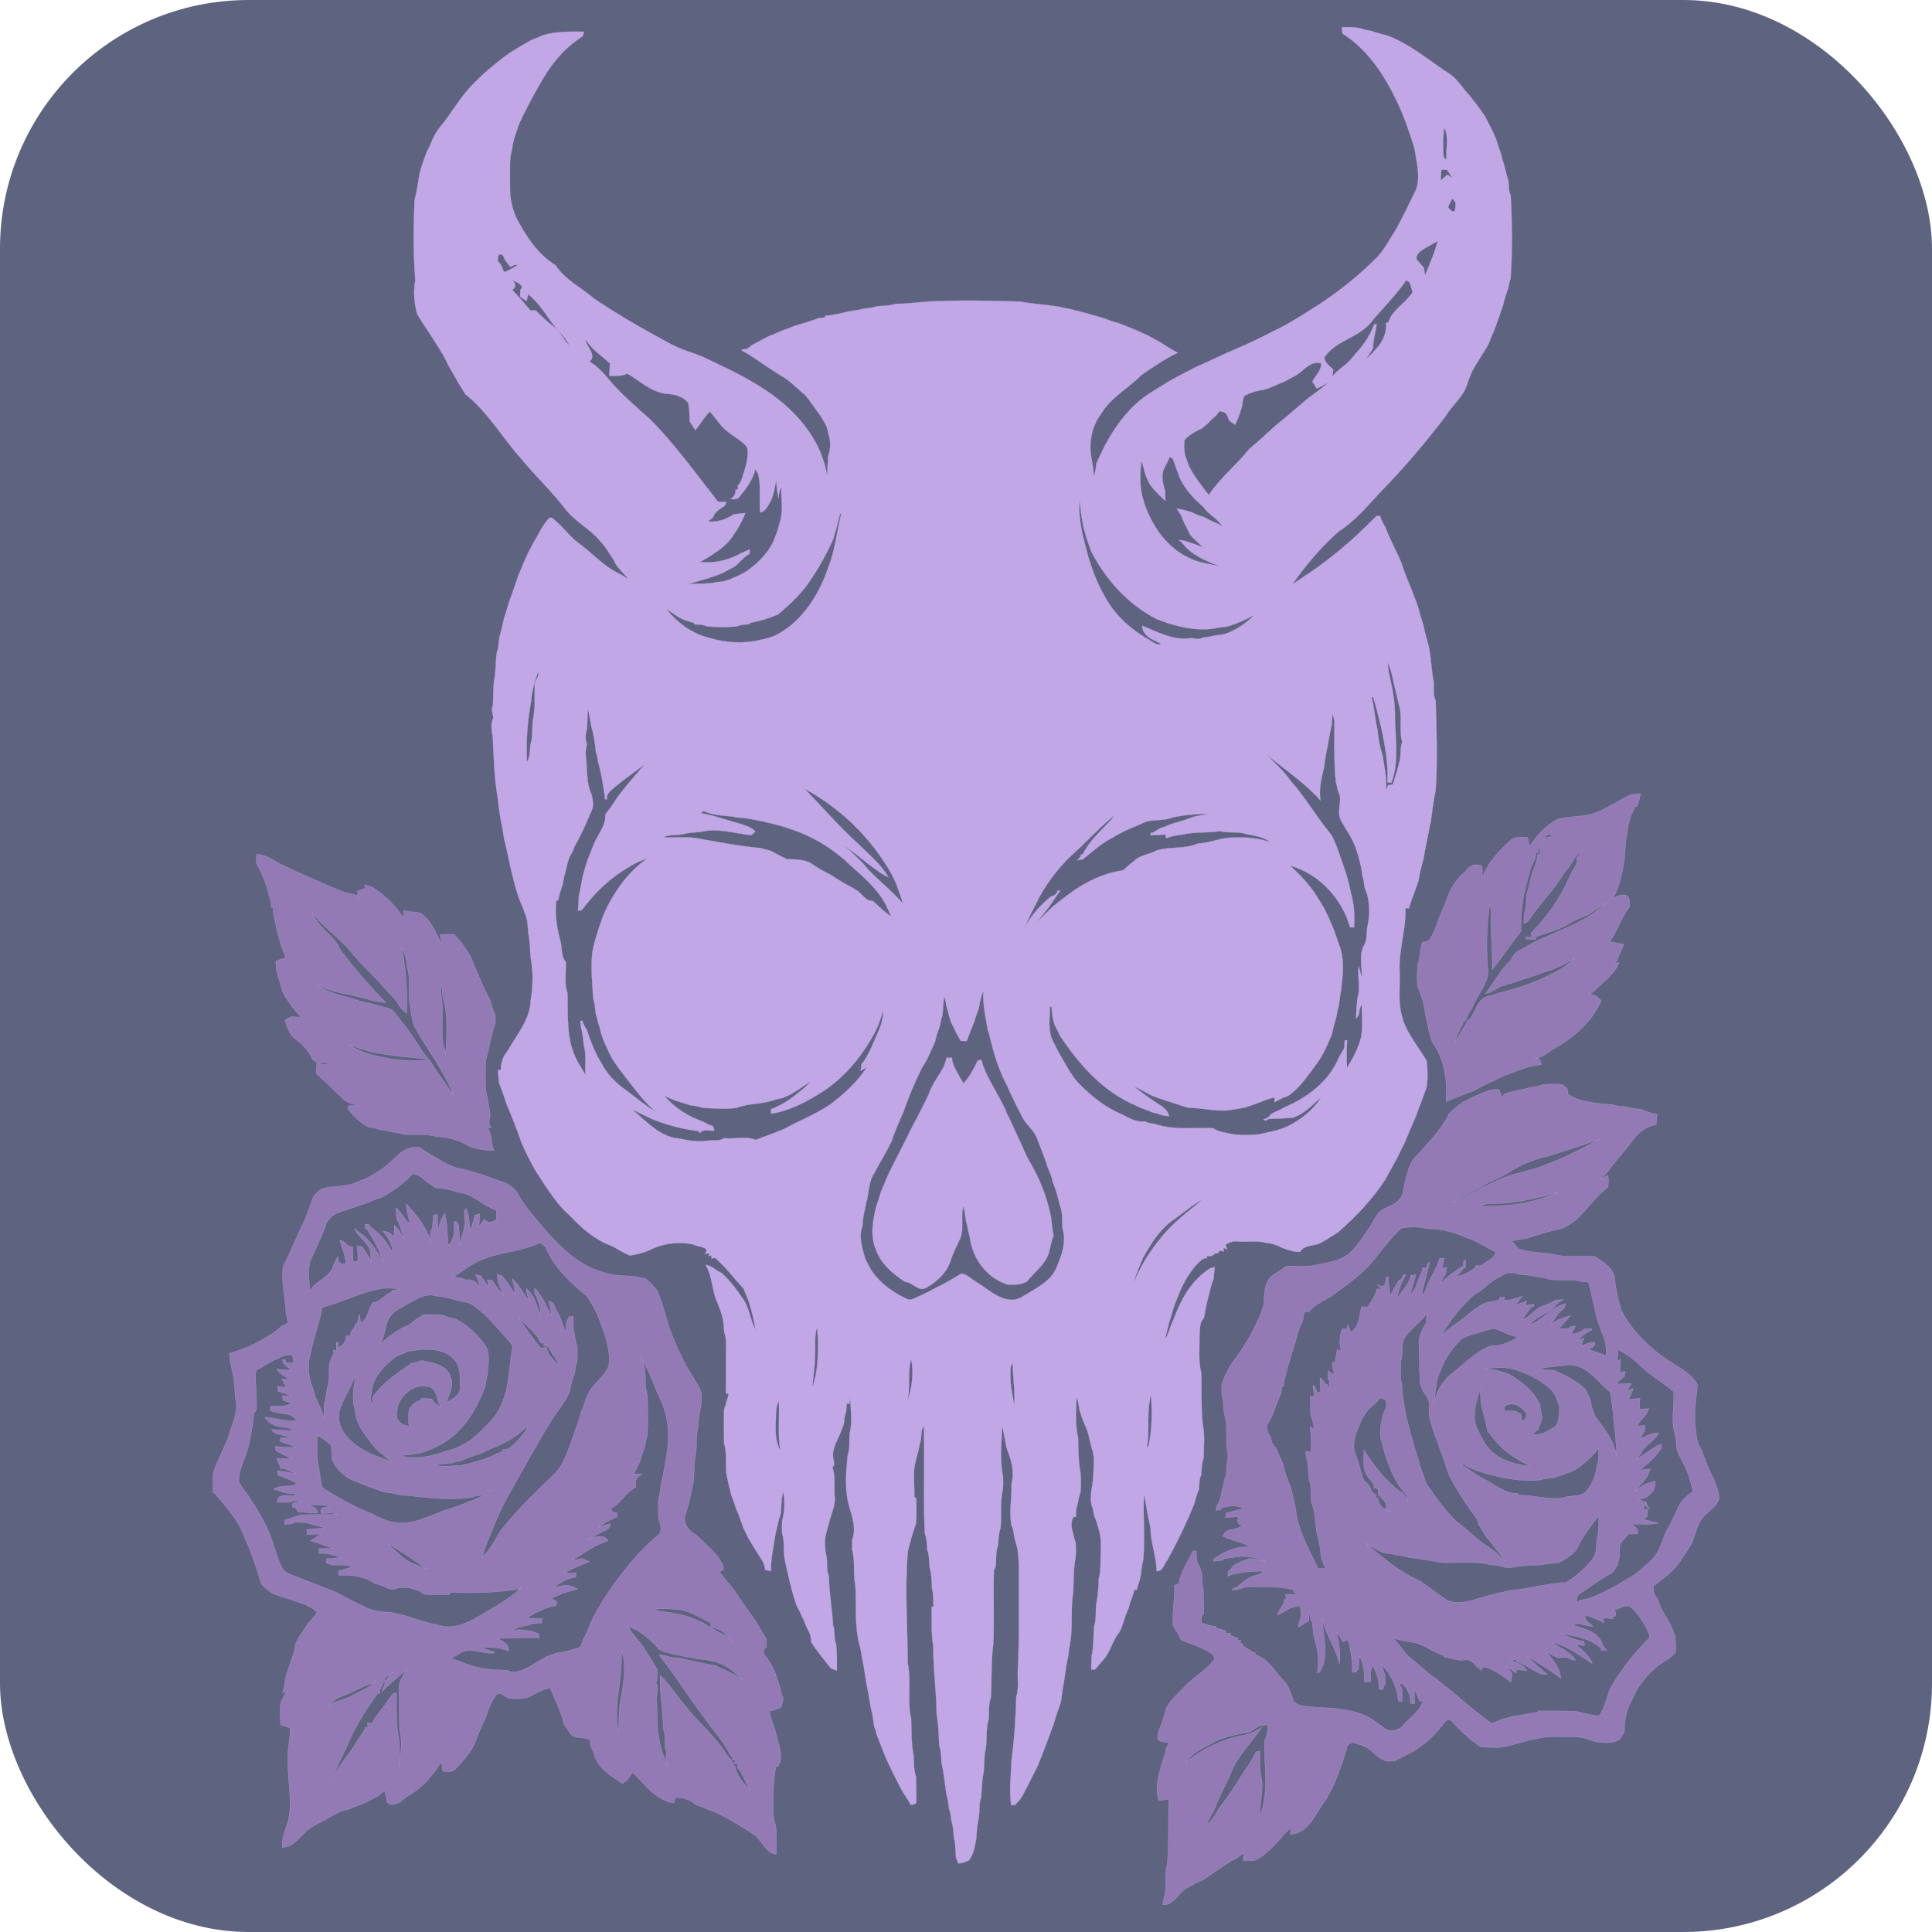 <?xml version="1.0" encoding="UTF-8"?>
<svg id="_Слой_1" data-name="Слой_1" xmlns="http://www.w3.org/2000/svg" version="1.1" xmlns:xlink="http://www.w3.org/1999/xlink" viewBox="0 0 777 777">
  <!-- Generator: Adobe Illustrator 29.4.0, SVG Export Plug-In . SVG Version: 2.1.0 Build 152)  -->
  <defs>
    <style>
      .st0 {
        fill: #5e6480;
      }

      .st1 {
        fill: #937ab4;
      }

      .st1, .st2 {
        stroke: #c1a7e5;
      }

      .st1, .st2, .st3 {
        stroke-miterlimit: 10.43;
        stroke-width: .09px;
      }

      .st4 {
        fill: none;
      }

      .st2, .st3 {
        fill: #c1a7e5;
      }

      .st5 {
        clip-path: url(#clippath);
      }

      .st3 {
        stroke: #937ab4;
      }
    </style>
    <clipPath id="clippath">
      <rect class="st4" x="85.57" y="10.86" width="605.87" height="755.27"/>
    </clipPath>
  </defs>
  <rect class="st0" width="777" height="777" rx="100" ry="100"/>
  <g class="st5">
    <g>
      <path class="st2" d="M539.61,10.98c2.53-.16,5.09-.09,7.58.42,1.24.47,2.54.78,3.88.93,2.27.7,4.52,1.47,6.86,1.95,9.37,3.53,16.93,10.2,25.23,15.56,3.26,2.28,5.2,5.86,7.95,8.66,1.95,2.6,4.05,5.11,5.83,7.83,1.76,3.16,3.4,6.39,4.79,9.73.56,1.98,1.23,3.94,1.98,5.86.13.56.39,1.69.52,2.26,1.06,2.77,1.41,5.75,2.43,8.53.13,1.96.06,3.99.89,5.83.63,11.1.72,22.24,0,33.33-.44,1.29-.73,2.63-.95,3.96-.78,2.2-1.54,4.42-2.02,6.7-1.2,3.6-2.45,7.18-3.8,10.72-.73,1.59-1.42,3.19-1.98,4.84-2.12,3.99-4.9,7.59-6.92,11.63-.67,1.61-1.33,3.25-1.84,4.92-1.6,5.1-6.07,8.28-8.67,12.79-8.24,10.76-16.99,21.14-26.51,30.8-5.11,5.55-10.06,11.41-16.48,15.52-5.67,5.03-10.77,10.71-15.35,16.76-1.08,1.56-2.27,3.03-3.37,4.58.95-.64,1.92-1.3,2.87-1.97,11.36-7.22,21.68-15.97,31.04-25.62l1.52-.04c.28,1.54,1.12,2.87,1.88,4.22.22.52.67,1.56.89,2.08,1.43,3.63,3.27,7.06,4.89,10.61.22.53.67,1.59.89,2.11.3.95.62,1.92.96,2.88.98,2.57,2,5.14,3.06,7.67.57,1.63,1.22,3.25,1.88,4.85.31.98.63,1.96.97,2.95.59,2.3,1.28,4.57,2.01,6.83.25,1.28.53,2.58.87,3.85.33,1.3.68,2.61,1.1,3.9,1.1,4.78,1.1,9.71,2.04,14.48.24,2.64-.36,5.48.87,7.94.36,12.05.79,24.12-.02,36.16-.96,4.15-1.34,8.45-1.98,12.68-.54,1.84-.69,3.78-1.19,5.64-.49,2.99-1.29,5.91-1.65,8.93-.86,2.86-1.56,5.77-2.03,8.71-.35.98-.68,1.97-.98,2.98-.46,1.23-.86,2.47-1.34,3.7-.6,1.54-1.21,3.09-1.56,4.72-.35-.05-1.05-.16-1.4-.2.31,8.67-2.82,17.04-2.36,25.73.26,5.78-.68,11.72.84,17.37.29.97.57,1.95.85,2.95,1.94,4.87,5.16,9.04,7.95,13.43.3.5.91,1.5,1.22,1.99.37,3.47.59,7.03,0,10.48-1.15,3.86-2.83,7.53-4.12,11.34-1.68,3.83-3.26,7.71-4.89,11.57-.25.48-.76,1.42-1,1.9-.23.5-.71,1.48-.94,1.96l-.97,1.98c-1.3,2.28-2.55,4.59-3.81,6.9-.25.47-.78,1.39-1.03,1.86-5.21,7.89-11.77,14.8-18.88,21-1.77,1.15-3.57,2.24-5.36,3.35-.49.27-1.47.82-1.96,1.09-2.65,1.14-6.34.6-7.95,3.43-2.46.1-4.78-.8-7.05-1.59-2.08-1.12-4.31-1.89-6.66-2.05-3.74-1.08-7.72-.18-11.55-.56-1.72-.33-3.23.53-4.7,1.24.16.48.49,1.44.65,1.92l-1.48-.58.13,1.49c-.41-.1-1.24-.27-1.64-.37l-.59.96c-.35.07-1.05.19-1.4.25-.73.92-1.78,1.24-3.12.97l-.07.86c-1.66-.19-2.66,1.24-3.75,2.17-3.7,4.02-6.37,8.93-8.2,14.05-.8,1.91-1.59,3.83-2.01,5.86-.49,1.46-.91,2.94-1.36,4.41-.47,2.09-1.11,4.15-1.45,6.27,1.1-1.91,1.75-4.03,2.47-6.1.72-1.59,1.42-3.19,2-4.82,2.81-6.99,7.11-13.61,13.56-17.74.48-.14,1.44-.42,1.93-.55-.18,1.62-.32,3.26-.53,4.89-.88,2.22-1.43,4.55-1.99,6.88-.79,2.88-1.31,5.82-1.84,8.76-2.03,1.86-1.51,5.09-1.8,7.6.09,4.82-.52,9.82.76,14.53.17,6.87-.13,13.74.54,20.59.99,4.43.41,9.06.4,13.58-.85,2.19-.8,4.55-.98,6.85-.98,1.76-.63,3.88-.98,5.81-.43.97-.77,1.96-1.04,3-.28.96-.56,1.93-.85,2.9-2.85,7-6.04,13.87-9.7,20.49-.25.5-.77,1.48-1.03,1.96-1.34,1.59-1.79,4.66-4.37,4.45,0-5.89-2.45-11.48-2.42-17.39-1.13-4.51-1.7-9.12-2.65-13.67-.44,8.82.5,17.64-.27,26.46-.93,3.21-.65,6.67-2,9.8-.16.59-.46,1.78-.61,2.37l-.91-.16c-.5,1.82-1.11,3.61-1.79,5.37-.15.52-.44,1.54-.58,2.05-1.13,2.57-1.95,5.25-2.85,7.91-.24.49-.72,1.45-.95,1.94-2.69,3.12-3.38,7.42-6.02,10.57-1.2,1.45-2.44,2.87-3.67,4.3-.4,0-1.2,0-1.6,0,.08-1.81.11-3.61.2-5.4.89-3.84.66-7.83.97-11.74,1.11-3.14.45-6.5,1-9.72.6-3.2.86-6.45.9-9.7.95-3.44.62-7.04.81-10.56.02-2.86.24-5.81-.65-8.57-.53-2.05-1.09-4.1-1.98-6.01-.19-1.03-.4-2.05-.59-3.06-1.87-4.32.18-9.03.24-13.49.02-3.54.74-7.26-.64-10.63-.88-3.27-1.32-6.69-2.91-9.72-.35-.92-.69-1.85-1.04-2.75-.32-1.03-.65-2.04-1.01-3.04-.26-1.75-.53-3.48-1.16-5.13-.19,5.45-.6,11.04.64,16.4.12,4.6.04,9.28.92,13.81.3,2.64.26,5.29.03,7.94-.63,1.53-.82,3.18-1.14,4.8-.71,1.68-.62,3.53-.67,5.33l-.88-.18c-1.32,1.9-1.01,4.32-.37,6.4.27,1.31.61,2.61,1.09,3.88.17,1.99.18,4.01,0,6.02-.85,4.5-.78,9.18-.93,13.77-1.13,6.68-.17,13.54-1.17,20.24-.4,1.95-.63,3.95-.89,5.95-1.04,4.4-1.38,8.95-2.25,13.38-.22,1.63-.45,3.28-.69,4.92-1.02,2.95-2.09,5.88-2.91,8.9-2.22,5.85-4.27,11.76-6.74,17.52-2.31,4.19-4.16,8.64-6.71,12.7-.69.73-1.36,1.47-2.03,2.22-.4.04-1.18.11-1.57.14-.93-6.09-.05-12.21.13-18.3,1.14-8.35,1.67-16.87,1.91-25.32,1.15-3.69.37-7.62.63-11.4.65-12.65.28-25.33.4-38,.07-3.33-.1-6.65-.51-9.95-.45-1.57-.81-3.13-1.28-4.66-.34-1.6-.3-3.3-1.12-4.73-1.21-5.58.23-11.28-.05-16.92,1.08-4.07.33-8.35-1.19-12.19-1.43-3.46-1.46-7.28-2.58-10.83-.21,6.71-1.02,13.71.38,20.29.06,1.67.05,3.36-.05,5.04-1.29,5.06-.42,10.41-.98,15.59-.78,2.16-.84,4.46-.98,6.73-1.06,2.77-.64,5.85-.98,8.76-.18.32-.52.96-.68,1.28-.34,9.95.18,19.92-.27,29.87-.98,7.05-.54,14.28-.97,21.41-1.09,2.82-.64,5.88-.89,8.84-1.28,4.03-.48,8.41-1.32,12.55-.77,3.46-.15,7.09-1.07,10.52-.29,2.67-.47,5.37-.61,8.06-1.03,2.8-.51,5.85-1.04,8.74-.53,2.55-.83,5.14-.89,7.75-.59,3.11-.99,6.27-2.88,8.95-1.39.74-2.88,1.19-4.44,1.35-.22-.62-.68-1.88-.91-2.5-.26-2.62-.04-5.31-.85-7.84-.11-2.3-.26-4.6-.95-6.8-.24-1.65-.33-3.33-.96-4.87-.23-1.96-.5-3.94-1.05-5.83-.67-4.22-1.02-8.52-2-12.66-.16-2.28-.02-4.62-.89-6.77-.27-4.24-.25-8.52-1.06-12.71-.05-9.12-1.45-18.18-1.34-27.31-.97-5.26-.5-10.6-.69-15.9l.78-.21c-.17-2.38.07-4.82-.62-7.13-.14-2.91-.13-5.86-.98-8.68-.29-2.3,0-4.72-.92-6.89-.13-2.3-.22-4.62-1-6.81-.69-14.31.03-28.65-.38-42.97-1.33,1.68-.85,4.02-1.28,6.01-.44,1.27-.7,2.62-.9,3.96-.43,1.28-.75,2.62-1.05,3.95-1.38,4.78-.43,9.85-.58,14.76l.78.22c.06,3.41.15,6.83-.1,10.24-1.33,3.69-2.43,7.46-3.29,11.29-1.31,14.96-.09,30-.06,44.98,1.57,7.34-.34,14.99,1.38,22.27.18,4.87,0,9.83.95,14.63.29,2.89-.03,5.88,1.02,8.68.03,3.42.11,6.85.12,10.27-.35,1.03-1.48.89-2.31,1.01-.86-1.77-1.94-3.41-3.08-4.99-2.73-5.18-5.46-10.38-7.67-15.81-.62-1.62-1.26-3.23-1.89-4.83-.37-.98-.75-1.95-1.12-2.93-.18-1.02-.48-1.99-.89-2.93-.22-1.67-.44-3.34-.73-4.99-1.05-3.77-1.37-7.7-2.24-11.51-.67-3.59-1.04-7.25-1.88-10.8-.28-1.93-.54-3.83-1.11-5.69-1.95-7.72-1.18-15.68-1.58-23.54-1.05-4.79,0-9.78-1.3-14.49-.03-1.37-.03-2.73,0-4.08,1.58-4.09.24-8.44-.91-12.45-2.26-6.93-1.63-14.33-.91-21.47,1.03-2.83.5-5.9.82-8.83,1.16-4.67.39-9.72.14-14.49-.03.63-.11,1.9-.15,2.53l-1.17-.1c-.09,1.17-.18,2.34-.28,3.53-.74,1.52-.7,3.26-.93,4.91-.4.95-.78,1.92-1.13,2.89-1.21,3.16-3.28,6.13-3.2,9.64-.05,1.52,1.17,3.47-.23,4.7,1.36,3.7.62,7.82.89,11.7.45,3.85-1.56,7.27-2.33,10.92-.38,1.24-.69,2.52-1.02,3.8-.88,2.5-.4,5.19-.33,7.79,1.14,3.06.08,6.5,1.39,9.54.03,6.59,1.29,13.06,1.65,19.64.94,2.47.21,5.25,1.24,7.71.35,3.54.33,7.09.29,10.65l-2.33-.86c-2.78-3.46-5.62-6.92-8.05-10.64.16-2.18-.7-4.12-1.79-5.92-.56-1.63-1.28-3.2-2.04-4.73-.24-.53-.73-1.56-.97-2.08-.25-.47-.74-1.41-.99-1.89-2.03-5.72-3.25-11.7-4.6-17.6-.99-3.81-.04-7.86-1.27-11.6-.06-1.71-.05-3.41.04-5.12,1.17-3.68.99-7.64.57-11.43-1.15,2.78-.76,5.86-1.15,8.79-.45,1.27-.79,2.59-1.09,3.92-.4,1.51-.71,3.04-1.08,4.57-.66,4.85-1.91,9.65-1.72,14.6-.58-.12-1.74-.36-2.32-.49-.14-1.11-.43-2.17-.87-3.18-1-1.61-1.98-3.24-3.04-4.8-.98-1.6-1.95-3.2-2.9-4.8-.62-1.35-1.27-2.67-1.94-4-.92-2.63-1.79-5.27-2.96-7.8-.6-1.94-1.29-3.83-2.01-5.72-.68-2.9-1.45-5.79-1.94-8.72-.44-3.94.34-8-.89-11.84-.04-4.6-.18-9.21,0-13.8.42-1,.74-2.01.97-3.05.22-.77.69-2.29.91-3.05l-1.21-.21c.17-6.64.02-13.28.11-19.9.06-1.6-.16-3.19-.73-4.68-.16-2.29-.27-4.59-.91-6.79-.59-2-1.31-3.95-2.14-5.86-1.95-4.7-1.81-10.12-4.44-14.51,1.87.28,3.38,1.45,4.93,2.47.45.25,1.33.77,1.77,1.03,3.06,2.91,5.69,6.2,8,9.72,2.95,3.79,3.08,8.79,5.36,12.84-.64-3.91-1.56-7.79-2.79-11.56-.68-1.61-1.35-3.24-1.97-4.87-3.82-4.12-7.21-8.64-11.42-12.39-.39.05-1.17.14-1.56.18l.11-1.24-1.19.38.14-1.24-1.69.34c2.52-3.11-2.93-2.66-4.64-3.88-5.9-1.17-12.11-.47-17.49,2.3-2.55,1.08-5.23,1.81-7.97,2.18-2.79-.96-5.18-2.89-7.92-4.05-6.43-2.46-11.61-7.04-16.26-12-4.07-3.42-7.03-7.84-10.02-12.19-1.29-1.97-2.56-3.96-3.85-5.92-2.13-3.8-4.09-7.68-5.77-11.7-.86-2.65-1.85-5.24-2.91-7.81-.6-1.64-1.24-3.26-1.91-4.86-.23-.53-.68-1.59-.91-2.11-.95-2.93-1.96-5.84-3.04-8.7-.27-1.77-.44-3.54-.49-5.31l1.16.06c-.1-1.97.44-3.83,1.24-5.61.68-.95,1.34-1.93,1.97-2.91,3.53-6.19,8.56-12,8.77-19.49.95-5.64,1.08-11.62,0-17.23-.37-3.26-.22-6.58-.95-9.79-.24-2.25-.14-4.57-.91-6.72-.35-.96-.7-1.93-1.05-2.88-.21-.52-.63-1.56-.85-2.07-.38-.94-.75-1.88-1.13-2.81-1.56-4.8-2.73-9.71-3.81-14.63-.58-2.94-1.18-5.88-1.99-8.76-.18-1.37-.39-2.74-.62-4.1-.9-4.14-1.57-8.35-1.96-12.58-1.44-8.01-1.58-16.22-1.97-24.36-.52-2.45-.93-5.29.2-7.62-.03-1.6-1.02-3.37-.16-4.88.23-3.33.08-6.68.45-10,.85-3.76.54-7.69,1.13-11.51.74-1.89.71-3.95,1.01-5.92.76-2.59,1.29-5.23,1.91-7.86.75-2.2,1.38-4.44,2.05-6.66.46-1.24.89-2.48,1.36-3.71.8-2.37,1.64-4.74,2.44-7.11.7-1.58,1.4-3.15,2-4.77.22-.49.66-1.47.89-1.96.23-.53.71-1.58.95-2.1.47-.88.94-1.76,1.41-2.64.59-1.25,1.28-2.47,2.04-3.64,1.3-2.51,2.66-5.02,4.54-7.15.54-1.26,2.17-.49,2.68.37,3.44,2.68,5.9,6.39,9.39,9.02,5.25,3.79,9.63,8.75,15.39,11.85,1.63.79,3.18,1.74,4.71,2.73-1.82-2.65-4.65-4.55-5.76-7.65-1.84-2.65-3.38-5.51-5.66-7.81-4.17-4.93-10.27-7.87-14.13-13.1-5.37-6.89-11.75-12.93-17.3-19.66-7.72-8.54-13.43-18.89-22.59-26.09-.98-1.6-1.97-3.21-2.96-4.81-.89-1.66-1.83-3.31-2.79-4.93-.28-.48-.85-1.42-1.13-1.89-1.73-4.21-4.42-7.88-6.79-11.72-1.23-1.95-2.55-3.85-3.81-5.79-.6-1.05-1.23-2.09-1.88-3.11-1.25-4.42-1.59-9.11-.74-13.63-.91-10.7-.79-21.5-.3-32.22.95-3.51,1.41-7.12,2.01-10.7.32-1.01.61-2.03.88-3.05.64-1.91,1.32-3.79,2.05-5.67.67-1.28,1.31-2.59,1.83-3.94.91-1.97,1.84-3.99,3.23-5.68,4.94-5.78,8.42-12.71,13.97-17.99,3.63-3.88,7.81-7.16,11.95-10.48,3.42-2.53,7.14-4.61,10.84-6.71,1.63-.61,3.24-1.31,4.82-2.03,5.37-1.59,10.97-1.5,16.52-1.43-.12.46-.34,1.37-.45,1.82-6.54,4.09-11.75,9.95-15.67,16.53-.27.5-.83,1.47-1.11,1.95-2.79,4.73-5.38,9.58-7.78,14.52-.76,1.58-1.47,3.18-1.94,4.87-.94,2.52-1.71,5.11-1.96,7.79-1.09,3.41-.77,7.03-.81,10.56.04,3.87-.24,7.83.78,11.61.43,2,1.18,3.91,2.06,5.76,3.8,7.12,8.42,14.24,15.49,18.49,3.76,5.93,10.49,9,15.65,13.57,3.49,2.32,7.02,4.62,10.65,6.74.83.52,1.65,1.03,2.48,1.56,3.09,1.76,6.17,3.59,9.29,5.31,1.23.69,2.45,1.36,3.69,2.02,4.04,2.32,8.2,4.51,12.69,5.82.94.37,1.9.73,2.85,1.09.51.2,1.51.61,2.01.82,14.05,6.55,28.69,13.35,39.01,25.34,5.51,6.35,9.62,14.13,10.9,22.48.04-2.63.27-5.24.38-7.87,1.11-3.07,1.09-6.44-.02-9.5-.18-1.78-.92-3.38-1.89-4.85-.26-.46-.79-1.36-1.05-1.81-2.16-2.72-3.92-5.76-6.2-8.37-3.37-2.82-6.34-6.15-10.29-8.18-1.01-.66-2.01-1.32-3.02-1.97-4.08-2.54-7.9-5.63-12.12-7.79l-.16-.62c1.58.34,2.81-.4,3.87-1.49,1.88-1.02,3.76-2.01,5.64-3.04l1.98-.97c1.64-.56,3.22-1.3,4.8-2.01,1.67-.55,3.33-1.19,4.96-1.85,3.23-.98,6.51-1.86,9.65-3.13.64-.07,1.94-.18,2.58-.25l.09-.69c3.36-.21,6.61-1.13,9.89-1.83,1.38-.21,2.77-.43,4.16-.68,2.15-.65,4.46-.51,6.58-1.27,2.62-.33,5.32-.2,7.85-1.05,6.03.06,11.94-1.17,17.96-1.06,10.59-.5,21.18-.06,31.78.15,5.1.92,10.35,1.24,15.5,2.02,6.3,1.21,12.49,2.91,18.62,4.8.94.37,1.9.72,2.86,1.07,1,.29,2,.57,3.02.86,1.15.49,2.31.94,3.46,1.41,2.8.94,5.42,2.32,8.11,3.5,1.67.95,3.37,1.88,5.09,2.76.77.52,1.55,1.03,2.33,1.55,1.51.9,3.02,1.8,4.58,2.64-5.21,2.4-9.96,5.79-14.69,9.02-4.64,4.78-10.66,8.04-14.7,13.41-.69.99-1.37,1.98-2.05,2.97-2.23,3.44-3.51,7.46-3.66,11.55-.29,4.33,1.35,8.46,1.35,12.78.62-1.65.81-3.42.99-5.16,4.79-10.92,11.24-21.7,21.48-28.3,2.58-1.62,5.2-3.17,7.77-4.83,2.31-1.22,4.61-2.48,6.91-3.74,1.31-.62,2.61-1.28,3.88-1.98,2.96-1.23,5.81-2.66,8.72-3.96.5-.22,1.48-.66,1.97-.89.5-.23,1.5-.7,2-.93,1.6-.66,3.2-1.36,4.78-2.09,6.4-2.72,12.58-5.94,18.76-9.12,4.39-2.46,8.62-5.2,12.88-7.89,8.7-5.65,16.8-12.23,24.1-19.59,2.91-3.34,4.98-7.3,7.36-11.02l1.05-1.95c.65-1.28,1.31-2.57,1.99-3.85.67-1.27,1.33-2.56,1.94-3.87.61-1.35,1.26-2.69,1.92-4.03,2.9-4.44,1.92-10.29,1.04-15.21-.22-1.64-.5-3.29-1.01-4.86-.31-.97-.62-1.95-.92-2.92-.34-.97-.68-1.95-1.01-2.93-.33-.98-.67-1.95-1.01-2.93-.59-1.63-1.25-3.25-1.92-4.85-5.23-12.06-12.3-23.99-23.65-31.21-.06-.63-.18-1.88-.23-2.51h-.02ZM580.81,51.34c-.4,3.59-.5,7.22-.31,10.82-.05.93.36,1.6,1.22,2.02-.33-4.2,1.15-9.01-.9-12.84ZM579.68,68.3c-.09,1.43-.18,2.87-.27,4.3.88-.79,1.77-1.57,2.66-2.35.51.34,1.53,1.02,2.04,1.36-.68-1.15-1.43-2.25-2.22-3.31h-2.21ZM583.92,80.19c-.55,1.04-1.15,2.06-1.53,3.18.78.65,1.42,2.06,2.65,1.6.22-1.1.36-2.22.42-3.35-.45-.32-1.13-2.19-1.54-1.44ZM571.34,100.97c-.89.85-2.11,2.1-1.54,3.43.89,1.14,1.9,2.18,2.87,3.26.1.74.28,2.23.38,2.98.78-1.6,1.5-3.23,2.09-4.91,1.24-2.87,2.27-5.83,3.07-8.85-2.24,1.47-4.7,2.56-6.88,4.09ZM200.39,102.8c-.07.54-.18,1.65-.24,2.21,1.41,1.06,1.85,2.8,2.52,4.34,2.08-.33,3.73-1.92,5.65-2.75-1.13-.25-2.13.17-3.06.74-.76-.92-1.49-1.86-2.2-2.81-.4-1.13-1.21-3.33-2.66-1.72ZM204.95,111.87c1.9.91,3.43,3.27,1.06,4.73,2.6,2.58,4.9,5.43,7.28,8.22.55,0,1.67.03,2.23.04,2.29,2.44,4.76,4.69,7.43,6.68,2.61,1.97,3.6,5.32,6.13,7.38-1.93-3.44-4.94-6.1-7.24-9.28-2.79-4.03-5.58-8.19-9.4-11.32-.17.7-.51,2.11-.68,2.81-.64-.46-1.94-1.36-2.58-1.82.09-1.32-.26-2.87.85-3.86-.23-.3-.7-.91-.94-1.22-1.41-.72-2.77-1.56-4.13-2.36ZM565.45,112.83c-4.1,6.09-9.52,11.14-14.08,16.86-5.08,6.21-14.33,7.27-18.77,14.1.22,2.16,2.17,3.42,3.62,4.79-.11.72-.31,2.17-.42,2.89,2.12-2.92,5.54-4.47,7.76-7.29,1.73-2.18,3.75-4.13,5.29-6.47,1.6-2.23,2.81-4.71,3.79-7.27.25,0,.77,0,1.03,0-.46,3.23-1.48,6.38-1.48,9.66-.94,1.45-1.91,2.89-2.83,4.35,1.93-1.73,3.71-3.63,5.35-5.63,1.88-2.67,3.07-5.7,2.71-9.03h.81c.42-.91.85-1.82,1.27-2.72,2.46-3.55,6.33-6.01,8.62-9.6-.76-1.55-.53-4.47-2.67-4.64ZM237.11,145.4c.77.53,1.54,1.05,2.31,1.6,2.3,1.93,4.34,4.12,6.19,6.49,4.85,5.52,10.43,10.35,15.93,15.19,10.04,10.15,18.35,21.82,27.16,33,1.12.28,2.28.08,3.41.05-.13.4-.37,1.19-.49,1.59-1.96,1.27-4.2,2.57-4.96,4.93-.5.37-1.5,1.11-1.99,1.48,3.73.37,7.36-.79,10.42-2.88,1.55-.21,3.1-.38,4.67-.51-.84,2.38-2.13,4.56-3.37,6.74-.68.95-1.34,1.92-1.95,2.92-3.2,4.51-8.22,7.31-12.92,10.05,4.99.53,10.01-.43,14.54-2.53.49-.26,1.46-.78,1.95-1.03,1.18-.5,2.34-1.01,3.5-1.55-.02.44-.06,1.32-.08,1.77-2.28,1.25-3.82,3.39-5.8,5.02-1.67,1.03-3.47,1.84-5.2,2.78-4.48,1.91-9.2,3.14-13.9,4.4,3.89-.3,7.93.08,11.74-.82,2.41-.08,4.71-.72,6.85-1.83,2.03-.78,3.99-1.77,5.79-3,4.15-3.07,7.87-6.79,10.13-11.49.49-1.38,1.04-2.74,1.58-4.1.38-1.25.69-2.53,1.05-3.78,1.38-4.54.4-9.41.59-14.06-.72,1.44-1.1,2.98-1.16,4.6-.52-2.35-.75-4.75-.95-7.14-.55,2.73-.97,5.51-2.07,8.09-1.21,1.73-1.94,4.34-4.35,4.68-.56-5.14.42-10.4-.81-15.47-.39-.63-.77-1.25-1.14-1.88-.96,4.14-3.57,7.69-6.25,10.9-.84,1.34-2.35,1.25-3.75,1.08,1.48-.83,2.16-2.11,2.03-3.84h.99c0-.39-.04-1.16-.05-1.55,1.31-1.32,1.74-3.17,2.27-4.89,1.1-3.38,2.14-6.94,1.47-10.52-2.09-2.67-5.26-4.16-7.83-6.3-2.97-2.15-4.7-5.47-7.21-8.06-2.24,2.24-3.74,5.05-5.81,7.43-.77-1.18-1.55-2.34-2.31-3.51.1-2.48-.18-4.93-.51-7.38-2.21-2.74-5.5-3.52-8.84-3.68-6.06-.69-10.6-5.17-15.65-8.15-2.3,1.06-4.8,1.02-7.27.93.06-1.7.14-3.39.22-5.09-3.44-3.02-7.37-5.61-9.8-9.61.16,2.98,4.74,6.2,1.63,8.94ZM520.45,151.35c-1.42.82-2.85,1.6-4.3,2.34-3.02,1.02-5.8,2.81-9,3.25-2.39.44-4.8,1.11-6.85,2.43-.49,1.29-.53,2.69-.77,4.05-.34.97-.66,1.95-.95,2.94-.51,1.52-1.13,3-1.84,4.44-.57-.38-1.71-1.14-2.29-1.53-.22-.52-.68-1.56-.9-2.08-.43-1.47-1.87-1.6-3.14-1.8-.38.49-1.13,1.45-1.51,1.94-1.14.8-2.11,1.78-3,2.84-.85.73-1.7,1.44-2.57,2.14-2.5,1.25-5.18,2.53-6.97,4.75-.16,2.51-.24,5.14.77,7.5.34.94.68,1.9,1.04,2.84,2.07,4.27,5.13,7.93,7.97,11.69,4.49-6.9,11.09-11.97,16.14-18.4,4.61-3.73,8.78-8.07,13.46-11.79,4.32-3.42,8.24-7.34,12.76-10.52,1.89-1.51,3.99-2.81,5.62-4.6-1.52.84-2.9,2.02-4.64,2.39-.42-.69-1.24-2.06-1.66-2.74,1.2-2.46,3.61-4.35,3.52-7.32-4.67-1.26-7.16,3.53-10.89,5.26ZM470.46,183.79c-.63,1.33-1.22,2.68-1.93,3.98-1.78,2.74-.96,6.48,0,9.41.04,1.07.13,3.21.18,4.28-2.31-2.13-4.64-4.28-6.41-6.89-.25-.5-.74-1.5-.98-1.99-1.06-2.33-1.32-4.92-2.35-7.25-.35,4.94-.75,10.05.6,14.87.3.99.61,1.97.91,2.98,3.16,8.8,9.01,17.18,17.73,21.17,3.8,1.99,8.13,2.42,12.26,3.36-5.52-2.1-11.36-4.47-15.03-9.37-.34-.29-1.03-.88-1.37-1.17.53.07,1.6.19,2.13.25,2.56.95,5.24,1.52,7.68,2.76-1.69-1.74-3.67-3.21-5.2-5.1-1.28-2.62-2.75-5.14-3.73-7.89-.43-.65-1.28-1.96-1.71-2.63,1.98.26,3.93.81,5.86,1.35,1.54.85,3.18,1.48,4.88,1.95,1.94,1.03,3.91,1.99,5.94,2.85.4.24,1.19.75,1.59.99-1.74-3.16-5.48-4.71-7.5-7.74-4.21-3.67-8.2-7.88-10.1-13.25-.19-.53-.59-1.61-.79-2.16-.35-.95-.7-1.91-1.02-2.85-.21-.97-.77-1.61-1.64-1.94ZM436.29,218.62c.5,2.03,1.12,4.04,1.6,6.09.41,1.22.81,2.46,1.25,3.68.34.93.68,1.88,1.03,2.82.91,2.31,1.95,4.56,3.1,6.76.88,1.67,1.82,3.32,2.82,4.91,3.74,5.6,8.89,10.14,14.64,13.61,1.93.77,4.34,3.56,6.23,2.38-3.23-1.5-7.43-2.96-7.64-7.23,6.23,2.49,12.79,6.19,19.72,4.96,1.57.22,3.18.75,4.64-.17,1.67-.17,3.34-.4,4.96-.87,1.62-.15,3.27-.3,4.81-.88,4.12-1.58,7.86-4.14,10.88-7.34-3.33,1.95-6.9,3.49-10.58,4.62-1.39.15-2.76.32-4.12.54-6.66,1.48-13.79.05-20.24-1.94-1.4-.51-2.77-1.06-4.15-1.56-11.51-5.82-20.54-15.86-26.4-27.23-.45-1.41-.97-2.8-1.47-4.19-1.86-5.26-2.68-10.84-3.18-16.38-.51,5.85.6,11.75,2.09,17.4ZM337.88,206.61c-.82,3.43-1.72,6.84-2.77,10.2-.23.52-.7,1.54-.92,2.04-2.23,4.71-4.78,9.28-7.67,13.61-3.55,5.7-8.52,10.38-13.64,14.66-3.62,1.55-7.4,2.73-11.29,3.38l-.21.58c-1.73,0-3.47.18-5.08.88-3.97.3-7.96.28-11.91-.04-1.62-.72-3.39-.79-5.15-.81l-.18-.59c-1.53-.41-3-.93-4.49-1.4-2.31-1.19-4.38-2.77-6.55-4.19,4.4,5.61,10.46,10.02,17.46,11.67,6.49,1.94,13.58,2.38,20.17.76,1.04-.18,2.07-.42,3.09-.69.96-.36,1.94-.7,2.91-1.04,9.85-4.84,16.37-14.41,20.36-24.36.34-.96.68-1.93,1.01-2.89.36-.96.72-1.93,1.07-2.89,1.92-6.15,2.71-12.55,4.21-18.78-.11-.03-.31-.07-.42-.1ZM558.19,266.39c0,1.63.07,3.3.52,4.89,1.31,5.74,2.48,11.58,2.31,17.5.2,8.63,1.69,17.68-1.42,25.97-.42,0-1.24-.04-1.64-.06.45-7.05-.84-14.11-2.24-21.01-.3-1.28-.58-2.56-.92-3.82-.34-1.3-.64-2.6-.96-3.89-.45-1.93-1.03-3.81-1.65-5.68-.14.04-.43.12-.56.15,1.17,4.28,1.33,8.75,2.38,13.05.3,3.3.78,6.59,1.92,9.72.77,4.83,1.89,9.68,1.46,14.61.19-.5.57-1.48.77-1.97.51-.1,1.54-.3,2.04-.4.73-2.82,1.87-5.51,2.4-8.38,1.09-2.76.2-5.91,1.35-8.6-1.46-4.87.25-10.37-1.42-15.33-.61-2.63-1.21-5.26-1.88-7.87-.52-3.03-1.33-6.01-2.45-8.87ZM216.4,270.24c-1.37,3.81-2.53,7.69-2.78,11.76-1.52,7.99-2.08,16.27-1.7,24.44,1.37-2.1,1.05-4.73,1.45-7.09.96-3.14.6-6.47.93-9.69.99-4.48.65-9.22.76-13.8-.36-2.03,2.07-3.63,1.34-5.62ZM235.97,293.66c-.67,1.87-.53,3.9.07,5.77-.38,1.28-.54,2.61-.5,3.95.79,5.33-.04,11.29,2.48,16.38.33,1.98.89,4.13,0,6.08-2.14,4.91-4.19,9.87-6.91,14.51l-.82,2.1c-2.14,3.08-2.37,6.92-3.49,10.39-.19,1.03-.38,2.07-.55,3.12-.77,1.98-1.34,4.05-1.81,6.14l-.71.08c-.63,5.36.16,10.69,1.55,15.87.92,2.8.2,6.57,2.26,8.79.18,4.21-.74,8.62.71,12.67.22,9.12-.62,18.83,3.9,27.15,1.06,1.89,2.14,3.73,3.3,5.57-.26-4.03.46-8.2-.71-12.11-.19-2.29-.41-4.58-1.03-6.79-.11-.93-.22-1.85-.33-2.76.2-.02.6-.04.81-.05.34,1.3,1.01,2.47,1.79,3.57,1.49,4.71,3.37,9.32,5.93,13.55,2.24,4.33,5.7,7.82,9.63,10.65,4.11,2.92,7.89,6.34,12.26,8.9-4.05-3.31-7.19-7.52-10.39-11.59-2.78-3.73-5.87-7.27-8.06-11.4-.61-1.35-1.21-2.7-1.84-4.03-.22-.51-.67-1.53-.89-2.03-.31-.98-.63-1.95-.97-2.91-.33-1.3-.54-2.62-1.09-3.84-.28-1.29-.58-2.59-.98-3.83-.29-1.98-.31-4.03-1-5.92-.32-6.12-1.06-12.27-.39-18.39.86-5.11,2.63-10.01,4.33-14.88,3.9-9.02,9.71-17.43,17.79-23.16-1.41.49-2.78,1.07-4.15,1.65-1.89,1.05-3.76,2.1-5.58,3.27-6.47,4.14-11.98,9.69-16.53,15.83-.4.09-1.21.26-1.6.35.19-1.92.26-3.84.33-5.76.79-3.22,1.11-6.55,2.01-9.75.92-3.68,2.33-7.19,3.8-10.67,1.48-4.28,5.21-7.86,4.85-12.61,1.76-2.18,3.36-4.49,4.83-6.88,3.44-4.6,7.25-8.91,11-13.23-4.05,3.06-8.21,5.98-12.13,9.22-1.43,1.32-3.49,2.66-3.06,4.91-.18-.03-.53-.09-.72-.12-.67-5.06-1.4-10.13-2.85-15.03-.15-1.35-.4-2.69-.85-3.98-.33-3.61-.93-7.19-1.94-10.67-.37-2.27-.74-4.52-1.33-6.73-.19,2.86-.06,5.77-.4,8.64ZM535.57,291.76c-1.01,3.77-1.4,7.68-2.29,11.49-.27,1.67-.48,3.35-.7,5.04-1.04,4.44-2.26,9.02-1.52,13.62-6.37-7.1-14.35-12.41-21.65-18.45,3.25,3.43,6.87,6.55,9.57,10.47,5.9,6.58,10.3,14.32,15.91,21.14,1.18,1.5,1.82,3.33,2.59,5.06,2.08,6.16,4.61,12.21,5.73,18.65,1.35,4.62,1.69,9.4,1.37,14.18-.41,0-1.24-.03-1.64-.04-3.17-11.52-12.42-21.45-24.01-24.77,3.81,3.66,7.59,7.4,10.41,11.91,1.14,1.79,2.25,3.6,3.33,5.44.59,1.3,1.23,2.6,1.88,3.88.65,1.59,1.31,3.18,1.99,4.77.56,1.71,1.18,3.4,1.77,5.12,3.34,8.1,1.13,16.96.1,25.3-.42,1.29-.69,2.64-.88,3.99-.73,2.56-1.38,5.14-1.98,7.72-1.65,3.76-3.19,7.64-5.62,10.99-3.57,4.79-6.86,9.97-11.83,13.45-.52.19-1.54.58-2.05.78-1.18.56-2.34,1.17-3.49,1.79v-1.87c-1.83.32-3.57.92-5.26,1.66-1.27.51-2.57.95-3.85,1.41-.98.3-1.96.63-2.92.99-2.31.33-4.61.81-6.93,1.11-5.27.36-10.43-1.07-15.7-1.05-4.86-1.61-9.79-3.02-14.57-4.86-.49-.25-1.45-.77-1.94-1.02-1.79-1.02-3.64-1.95-5.49-2.84,2.76,2.25,5.67,4.31,8.62,6.32,2.32,1.46,5.08,2.87,5.68,5.83-1.01-.16-2.01-.32-3.01-.49-1.23-.5-2.53-.8-3.79-1.11-1.62-.7-3.25-1.36-4.91-1.91-.5-.24-1.5-.74-1.99-.98-13.01-5.53-22.62-16.5-30.26-28.04-.59-1.33-1.24-2.65-1.93-3.92-.95-2.43-1.3-5.02-1.37-7.62-.18,0-.53.03-.71.04.02,4.7-.96,9.71,1.38,14.04.66,1.32,1.32,2.65,2.01,3.98,2.39,4.01,4.48,8.25,7.44,11.9,4.6,4.84,9.81,9.26,15.82,12.27.53.23,1.6.7,2.13.93,3.01,1.59,6.01,3.4,9.56,2.94,1.16.76,2.57.78,3.89,1,7.52,2.65,15.56,1.39,23.35,1.71,2.56,1.71,5.66,1.87,8.57,2.54,3.27.24,6.57.33,9.84-.04,3.91-.89,7.92-1.53,11.6-3.21,5.31-2.69,10.38-6.57,13.48-11.72-3.47,3.16-6.78,6.66-11.34,8.24-3.25.23-6.5.39-9.74.5-.75.64-1.5,1-2.1.07,1.31-.14,2.27-.78,2.86-1.94.5-.25,1.48-.75,1.96-1,.49-.23,1.47-.69,1.96-.91.47-.25,1.41-.75,1.89-1,8.96-3.84,17.5-10.25,21.43-19.42.53-1.04,1.09-2.07,1.69-3.06,1.12-1.17.69-2.93.93-4.37.24,0,.71-.04.95-.05-.2,3.72-.33,7.44-.03,11.16,1.7-2.93,3.45-5.86,4.57-9.07,2.28-5.14,1.28-10.87,1.33-16.3-1.42,1.54-.47,4.17-2.25,5.44.03-2.68.22-5.37.49-8.04,1.4-4.17-.03-8.7.53-13.01.45,1.49.81,3.02,1.27,4.53.14-4.35-1.33-9.02.97-13.02,1.13-2.05.92-4.45,1.14-6.71,1.24-5.28,1.3-11.29-.99-16.35-.19-1.63-.44-3.26-.92-4.82-.37-4.03-1.59-7.88-2.84-11.7-.87-2.01-1.8-4-3.02-5.81-.86-1.42-1.67-2.86-2.54-4.27-2.41-3.79.85-8.53-1.39-12.25-.29-1.32-.57-2.64-.91-3.93-.78-8.06-.51-16.17-.57-24.26-.2-1.05-.44-2.09-.7-3.11-.09,1.66-.23,3.33-.38,4.99ZM323.62,317.24c7.23,7.5,14.07,15.39,21.8,22.39,4.17,4.17,9.01,7.98,11.89,13.23-6.99-3.56-12.36-9.56-19.13-13.45,3.29,2.03,5.88,4.9,8.67,7.53,4.77,6.1,11.3,10.48,16.22,16.42-.46-1.89-1.13-3.71-1.81-5.51-.92-3.05-2.39-5.88-4.01-8.62-1.23-2.01-2.54-3.97-3.92-5.87-7.79-10.8-18-19.76-29.7-26.11ZM281.91,327.05c5.52.89,10.8,2.96,16.21,4.37,1.99.79,4.25,1.26,5.67,3.02-.4.36-1.2,1.08-1.6,1.45-6.8-.68-13.84-3.08-20.59-1.28-2.39.14-4.8.32-7.13.89-2.55.62-5.37-.09-7.71,1.31,4.36.11,8.71-.33,13.06.24,8.7,1.5,17.38,3.26,26.18,4.03,1.24.4,2.52.73,3.8,1.03,2.27,1.13,4.43,2.47,6.77,3.42,3.05.09,6.15.09,9.03,1.29.78.53,1.57,1.05,2.35,1.59,1.38.84,2.78,1.67,4.21,2.44.48.24,1.45.72,1.93.96,2.6,1.68,5.2,3.38,7.99,4.76.79.48,1.59.95,2.38,1.44,2.26,1.23,3.66,4.57,6.49,4.26,2.39,2.17,4.72,4.44,7.38,6.3-.6-1.63-1.36-3.2-2.12-4.77-3.25-6.19-8.62-10.86-13.8-15.41-6.77-6.62-14.99-11.8-23.98-14.8-.99-.35-1.97-.68-2.97-1.01-2.8-.86-5.68-1.43-8.5-2.21-3.31-.64-6.58-1.41-9.96-1.57-4.68-.92-9.66-.55-14.1-2.66-.24.22-.74.67-.99.89ZM471.39,328.8c-3.49,1.55-7.36.54-10.82,1.8-4.23,1.96-8.66,3.5-12.61,5.99-4.64,2.27-8.44,5.79-12.44,8.97-.58.11-1.74.31-2.31.41.36-.39,1.09-1.18,1.45-1.58l.06-.73.78-.12c2.96-6.22,8.81-10.58,13.1-15.9-5.57,4.32-10.29,9.6-15.47,14.37-6.1,5.35-11.29,11.76-15.18,18.88-.25.52-.74,1.55-.98,2.05-.67,1.26-1.33,2.53-1.99,3.79-1.08,2.09-1.95,4.28-2.8,6.48,2.3-5.05,6.22-9.03,10.36-12.6,1.3-.39,2.57-.9,2.8-2.43.27,0,.82-.03,1.1-.04-1.6,2.17-3.06,4.45-4.58,6.69-1.65,2.12-3.45,4.13-5.01,6.33,2.13-2.31,4.42-4.46,6.67-6.65,4.03-3.17,8-6.46,12.51-8.95,4.84-2.73,10.11-4.79,15.64-5.55,1.43-1.16,2.66-2.56,4.24-3.53,2.35-2.7,6.3-2.72,9.29-4.47,5.43-1.64,11.36-.45,16.64-2.79,5.02-.19,9.67-2.65,14.74-2.37,4.85-.24,9.75.25,14.35,1.88-2.75-2.16-6.35-2.63-9.68-3.24-3.4-1.29-7.13-.26-10.6-1.24-5.06.89-10.29.17-15.3,1.44-2.2.18-4.34.67-6.4,1.43-.05-.38-.15-1.14-.19-1.51-2,.1-3.99.28-5.99.38,0-.28.02-.84.02-1.12l.82.06c.88-.57,1.75-1.14,2.63-1.69,1.64-.54,3.26-1.19,4.85-1.87.98-.27,1.97-.55,2.97-.85,1.68-.5,3.37-1.05,5.01-1.69,2.19-.87,4.58-.87,6.82-1.57-4.83.12-9.73.49-14.45,1.54ZM393.61,405.56c-.36.98-.7,1.98-1.03,2.99-.34.94-.65,1.9-.95,2.86-.99,2.4-1.95,4.82-2.84,7.28-.6-.02-1.8-.05-2.4-.06-.62-1.11-1.24-2.22-1.87-3.32-.22-.5-.68-1.5-.91-2-.26-.48-.78-1.44-1.04-1.92-.29-.97-.59-1.95-.91-2.89-.32-1.31-.66-2.62-1.01-3.91-.23-1.35-.47-2.69-.98-3.96-.33,2.6-.36,5.23-.68,7.84-.44,1.27-.72,2.61-.94,3.95-.8,2.2-1.54,4.43-2.05,6.71-1.66,3.47-3,7.11-5.2,10.3-2.86,5.79-5.44,11.77-7.49,17.89-1.79,3.82-3.42,7.71-4.76,11.72-.25.48-.74,1.43-.99,1.91-.24.5-.74,1.48-.99,1.97-1.7,2.87-3.26,5.82-4.89,8.72-2.1,3.17-2.26,7.11-2.92,10.75-.43,1.26-.67,2.59-.89,3.91-.66,2.21-.83,4.52-.99,6.82-1.64,4.09-.14,8.4.86,12.44.83,2.01,1.86,3.94,3.02,5.79,3.35,4.79,8.3,8.36,13.54,10.83,1.95,1.28,3.86-.37,5.69-1.07,1.99-.89,3.97-1.84,5.86-2.93.49-.23,1.44-.72,1.92-.96,3.05-1.46,5.89-3.31,8.81-5.02,2.66.23,4.61,2.77,7.01,3.93,5.24,3.47,11.84,9.59,18.23,4.92.47-.26,1.38-.77,1.84-1.03,4.25-2.64,9.1-5.21,11.15-10.07,2.13-4.91,4.19-10.54,2.51-15.87-.2-2.93.12-5.98-.89-8.79-.92-3.24-1.57-6.58-2.97-9.68-.38-2.03-1.16-3.96-2-5.84-1.2-3.98-2.85-7.79-4.29-11.68-1.03-3.07-3.68-5.15-5.45-7.78-1.69-3.17-3.33-6.37-4.85-9.62-.24-.53-.73-1.57-.97-2.08-.2-.49-.63-1.46-.85-1.95-.25-.49-.77-1.45-1.02-1.93-2.67-5.56-4.44-11.46-5.9-17.43-.19-1.04-.49-2.05-.87-3.02-.91-5.21-2.09-10.39-1.76-15.71-1.04,2.19-1.41,4.63-1.86,6.99ZM355.1,406.43c-.76,3.06-1.85,6.03-3.27,8.85-4.99,9.21-11.73,17.59-20.51,23.43-6.49,4.18-13.46,7.98-21.17,9.2l-.18-1.79c4.17-1.52,7.9-3.95,11.26-6.81,1.82-1.29,3.44-2.83,4.86-4.56-3.61,2.53-7.13,5.25-11.29,6.81-1.32.27-2.64.59-3.91,1.01-4.76,1.57-9.91,1.11-14.59,2.97-4.62.6-9.29.3-13.91-.06-1.56-.55-3.18-.8-4.81-.98-3.55-1.19-7.25-2.01-10.49-3.95,4.04,4.94,9.57,8.36,15.53,10.48.48.25,1.41.75,1.89,1,.56.23,1.7.7,2.28.93.13.43.39,1.28.52,1.71-1.87.31-4.47-.82-5.74.98l-.85-.75c-6.11-.78-12.1-2.35-17.85-4.57-2.88-1.22-5.59-2.77-8.46-3.99,5.57,4.61,10.84,10.84,18.55,11.53,3.75.75,7.64,1.5,11.47.89,2.28-.29,4.78.33,6.82-1.01,4.14.51,8.86-1.01,12.63.7,3.84-1.58,7.84-2.77,11.63-4.51,1.27-.7,2.57-1.37,3.87-2,1.3-.61,2.59-1.25,3.88-1.89,3.69-1.76,7.29-3.69,10.71-5.92,5.58-4.27,10.88-9.06,14.71-15.02-.63.4-1.91,1.19-2.54,1.58.09-.72.26-2.16.36-2.88l.73-.69c1.65-2.58,3.07-5.31,4.19-8.16,1.67-4.03,4.03-8.02,3.69-12.54ZM472.32,490.26c-4.01,2.74-7.14,6.56-9.7,10.65-1,1.61-1.96,3.25-2.91,4.9-1.42,3.4-2.94,6.79-3.85,10.39,2.66-6.78,6.52-13,11.19-18.57,4.67-5.96,10.84-10.43,16.63-15.2-4.14,2.05-7.53,5.28-11.36,7.83ZM327.78,545.41c.02,4.2-.79,8.33-1.09,12.5,2.26-6.01,2.27-12.61,2.33-18.96-.14-1.7-.25-3.38-.41-5.06-1.3,3.69-.45,7.69-.84,11.52ZM364.79,563.94c2-5.44,2.79-11.61,1.67-17.33-1.65,5.68-.09,11.66-1.67,17.33ZM406.38,553.33c-.12,3.98.93,7.84,1.51,11.74.48-5.56-.66-11.19-.57-16.81-1.37,1.32-.8,3.37-.93,5.07ZM461.22,581.97c.13,0,.38,0,.51-.02,1.76-6.88,1.56-13.99,1.24-21.02-2.14,6.78-.32,14.09-1.75,21.04ZM311.99,571.69c-.17,3.97-.13,8.15,1.87,11.72-1.21-6.65-.26-13.45-.66-20.17-1.29,2.63-1.03,5.61-1.21,8.45Z"/>
      <path class="st1" d="M655.9,319.53c1.29-.15,2.59-.25,3.89-.35-.3,1.77-.8,3.5-1.45,5.17l-.72-.13c-.4,1.22-1,2.35-1.59,3.49-1.96,6.01-2.42,12.28-2.78,18.55-1.11,5.07-1.69,10.43-4.53,14.9,1.69-.79,3.56-1.68,5.48-1.07,1.37,1.14,1.18,2.93,1.22,4.54-1.24,1.54-2.2,3.28-3.14,5.02-1.62,3.06-2.76,6.41-4.99,9.12,1.94.23,3.85.65,5.79.96-.79,2.24-2.08,4.28-2.68,6.58-.3.22-.89.69-1.2.91h1.98c-1.95,4.8-6.44,7.64-9.93,11.21-.8.74-1.75,1.27-2.72,1.74,1.58-.86,2.98.09,4.19,1.11.32.27.95.81,1.27,1.08-3.46,8.21-10.43,14.34-17.96,18.78-2.94,1.49-5.46,4.53-8.98,4.2,1.84-.13,2.64.99,2.81,2.8-5.32.55-10.34,2.74-15.3,4.63-1.34.57-2.64,1.24-3.9,1.95-2.74.99-5.26,2.48-7.79,3.92-1.64.53-3.24,1.19-4.84,1.82-2.17.78-4.29,1.66-6.39,2.59-.09-4.07.26-8.21-.71-12.19-.76-4.2-2.42-8.27-4.88-11.76-1.43-3.75-2.1-7.7-2.84-11.62-.53-3.69-1.58-7.31-3.09-10.71-.3-2.98-.2-5.97.13-8.94.63-1.91.85-3.9,1.01-5.88.27-1.04.52-2.09.72-3.14,1.41.27,2.67-.29,3.37-1.56,1.66-2.77,2.53-5.91,3.73-8.88,1-2.26,1.94-4.52,2.79-6.83,1.49-4.06,3.58-7.89,7.02-10.61.61-.72,1.24-1.43,1.88-2.13.48-.26,1.42-.79,1.9-1.05.75.05,2.26.16,3.01.21.88,1.38.23,3.19.46,4.77,2.31-5.79,6.57-10.47,11.12-14.59,1.89-1.91,4.71-1.51,7.14-1.33.19,1.2.46,2.43.76,3.63,2.88-4.52,6.71-8.64,11.52-11.12,4.2-.87,8.5-.93,12.71-1.7.98-.37,1.98-.7,3-1.01,4.66-2.07,9.01-4.81,13.55-7.11ZM621.05,337.91c-.59,1.81-2.69,2.87-2.46,4.99l-.91-.05c-.06.59-.18,1.78-.25,2.37-2.14,3.93-3.04,8.38-4.12,12.69-1.32,5.44-1.69,11.07-1.6,16.65-4.03,5.03-7.55,10.42-11.58,15.43.25-7.53-.7-15.02-.46-22.55.05-1.3-.13-2.59-.47-3.83-1.35,8.68-1.55,17.5-.81,26.27.5,4.45-2.56,8.01-4.48,11.72-.74,1.28-1.41,2.6-1.99,3.96-1.05,1.67-2.06,3.38-2.75,5.25l-.55.06c-1.08,2.75-2.81,5.26-3.34,8.21,1.65-3.13,3.69-6.04,5.23-9.23l.71.04c.85-1.5,1.68-3.01,2.43-4.55,1.09-2.54,2.94-4.54,5.82-4.89.97-.3,1.95-.62,2.92-.95,4.25-1.2,8.59-2.19,12.68-3.89,1.64-.58,3.28-1.24,4.88-1.94.49-.24,1.45-.73,1.94-.97,1.96-.89,3.86-1.91,5.76-2.94,2.14-1.28,4.06-2.89,5.83-4.65-2.83,2.15-6.11,3.55-9.36,4.89-2.97.89-5.86,1.97-8.76,3-1.97.56-3.93,1.21-5.86,1.88-1,.29-1.98.6-2.96.93-.98.3-1.95.61-2.92.92-1.97,1.14-3.93,2.37-6.16,2.91,3.37-4.51,6.02-9.63,10.21-13.47.3-1.42,1.42-2.37,2.36-3.38,2.31-1.23,4.54-2.58,6.84-3.83,9.91-4.83,21.1-8.01,29.14-15.92-2.39,1.66-4.82,3.27-7.29,4.81-2.66,1.13-5.41,2.11-7.85,3.69-4.05,2.7-8.93,3.43-13.33,5.31l.04.95c-1.26-.05-2.53-.07-3.78-.06l-.2-.92c.59.05,1.78.16,2.38.2-.07-.44-.21-1.33-.28-1.77,6.21-6.19,11.4-13.42,14.98-21.43.58-1.31,1.19-2.61,1.81-3.89,1.15-1.44,2.15-3.05,1.62-4.97.68-.8,1.36-1.6,2.01-2.43-2.77,1.18-3.69,4.28-5.3,6.57-.86.8-1.62,1.67-2.21,2.68-3.55,5.96-8.6,10.84-12.51,16.53-.91,1.23-1.6,2.86-3.32,3.02.08-.98.23-2.95.3-3.94.86-2.5.68-5.17.89-7.77.86-2.55,1.5-5.16,2.04-7.78.93-2.72,2.16-5.41,2.46-8.29l.78-.07c.02-.61.07-1.85.1-2.47,1-1.27,1.95-2.61,2.58-4.11.82-.2,1.64-.41,2.47-.6-2.22-1.7-2.78.27-3.35,1.61Z"/>
      <path class="st1" d="M103.11,343.65c3.94-.15,6.98,2.63,10.36,4.19,3.51,1.7,7.05,3.33,10.63,4.87,1.59.7,3.16,1.42,4.77,2.09.51.22,1.53.68,2.03.9,3.52,1.43,6.95,3.29,10.77,3.85.53.16,1.6.45,2.12.6.06.37.16,1.11.2,1.48-.05-.82-.16-2.45-.21-3.27,1.1-.41,2.2-.79,3.31-1.15l-.57-1.28c.95.23,1.91.46,2.86.69,5.19,3.16,9.78,7.56,12.96,12.76,0-.84.02-2.51.02-3.35,2.63,1.35,6.22-.13,8.24,2.39,3.61,3.03,4.89,7.65,7.27,11.54-.31-1.36-.64-2.72-.92-4.07,1.88-.16,3.77-.18,5.65-.09,2.68,2.67,4.87,5.79,6.73,9.08,2.54,5.84,4.72,11.84,7.84,17.4.45,2.06,1.18,4.07,1.99,6.02.02.76.07,2.29.1,3.04-1.41,4.11-2.26,8.4-3.21,12.64-1.15,2.71-.68,5.78-.81,8.66.14,2.91-.2,5.97.82,8.76.3,2.27.69,4.53,1.08,6.8.08,1.68-1.34,3.87.49,5.11l-1.4.52c1.81,2.52,1.02,6.08,2.46,8.88-3.27-.08-6.57-.36-9.66-1.55l-2.74-1.49c-1.59-.79-3.26-1.37-4.98-1.74-1.89-.6-3.85-.72-5.8-.82-4.34-1.34-9.11-.5-13.63-.96-1.57-.71-3.27-.78-4.94-.92-1.5-.79-3.24-.74-4.85-1.05-1.23-.57-2.56-.78-3.88-.89-3.1-1.69-5.82-4.07-7.98-6.85-1.41-2.79,2.77-1.5,4.16-1.67-1.34-.41-2.67-.85-4.01-1.24-.47-.26-1.4-.79-1.86-1.06-3.76-3.59-7.48-7.24-11.34-10.73.06-1,.17-3.01.22-4.01,1.41-.11,3.16,1.02,4.41.06-1.12-.94-2.76-.12-4.08-.23-.51-.38-1.52-1.13-2.02-1.51-.23-.48-.72-1.41-.96-1.89-1.75-2.75-4.14-5.02-6.75-6.94-1.75-2.01-2.82-4.45-3.34-7.05.57-.3,1.73-.9,2.31-1.21,1.4,0,2.8.04,4.2.08-2.89-2.67-5.05-6.01-7.16-9.31-1.12-3.21-1.95-6.51-2.91-9.76-.04-.83-.14-2.48-.18-3.31,1.25-.65,2.55-1.24,3.99-1.31-.24-.75-.48-1.48-.72-2.21-.35-.97-.71-1.94-1.09-2.89-.29-.98-.59-1.95-.89-2.92-.28-1.31-.61-2.63-1.03-3.9-.22-1.34-.4-2.7-.93-3.96-.18-1.49-.33-2.98-.44-4.46l-.67-.11c-.04-1.42-.22-2.82-.78-4.13-.33-1.28-.64-2.57-1.01-3.83-1.07-3.45-2.54-6.76-4.28-9.92,0-.86.04-2.56.05-3.41ZM131.83,375.26c2.01,1.97,3.93,4.09,5.05,6.72,5.56,7.53,11.81,14.52,18.3,21.24-3.79-.13-7.35-1.56-11.04-2.31-5.55-1.42-11.38-2.05-16.53-4.73,2.91,2.34,6.57,3.39,10.13,4.34,1.27.35,2.56.67,3.84,1,1.23.45,2.48.78,3.69,1.27,1.04.18,2.09.39,3.13.61,3.04.89,6.16,1.52,9.16,2.57,4.49,5.26,8.64,10.87,12.23,16.8.62.78,1.88,2.33,2.5,3.11-7.74-.53-15.46-1.34-23.09-2.84-2.88-.88-5.75-1.78-8.6-2.76,3.48,2.39,7.59,3.72,11.68,4.6,1.88.42,3.77.68,5.65,1.12,4.9.58,9.84.79,14.74.13,2.85,5.01,6.59,9.45,9.59,14.39-1.13-3.76-3.22-7.14-5.08-10.57-1.07-1.84-2.2-3.65-3.33-5.46-2.55-3.97-5.17-7.91-7.4-12.06-1.02-3.21-1.32-6.54-1.8-9.83-.31-4.49.48-9.13-.89-13.51-.18-2.79-.89-5.53-2.21-8,1.73,8.73,2.38,17.62,1.99,26.53-1.06-.88-2.01-1.84-2.86-2.91-1.56-3.14-4.42-5.3-6.62-7.96-4.15-4.86-9.06-9.02-13.01-14.07-4.78-5.75-11.2-9.86-15.71-15.83,1.51,3.14,3.88,6.03,6.49,8.4ZM177.35,395.73c-.16,1.24-.17,2.49-.02,3.74,1.3,6.81-.04,13.8.92,20.65.47,1.21.8,2.45.98,3.73.41-7.43,1.01-15.1-.98-22.37-.39-1.92-.24-3.92-.9-5.76Z"/>
      <path class="st3" d="M380.6,425.34c.76-.02,1.52-.03,2.28-.04.07,1.18.33,2.31.82,3.39.24.5.74,1.49.98,1.98.9,1.66,1.81,3.34,2.81,4.95,2.53-2.63,4.11-5.98,5.74-9.2.39-.04,1.15-.12,1.54-.16.17.6.51,1.79.67,2.38,2.33,6.15,6.16,11.55,8.9,17.49.47,1.36,1.12,2.66,1.79,3.94,1.28,2.89,2.67,5.74,4,8.61.24.53.72,1.59.95,2.11,1.13,2.66,2.32,5.28,3.87,7.72.66,1.26,1.32,2.53,2,3.78,2.58,5.38,4.55,11.01,5.74,16.86.4,2.59.47,5.21,1.13,7.76-1.05,2.2-1.27,4.68-1.95,7.01-1.59,4.89-5.88,7.77-8.94,11.63-2.51,1.2-5.28,1.4-8,1.06-7.47-2.49-12.88-9.13-14.55-16.74-.26-1.61-.58-3.22-1.06-4.79-.21-1.34-.48-2.68-.87-3.97-.26-1.96-.51-3.92-.98-5.84-1.21,4.5.63,9.47-1.64,13.7-1.18,2.46-2.34,4.92-3.31,7.48-1.38,5.11-5.36,8.83-9.8,11.38-3.27,2.16-5.53-2.13-8.8-2.27-4.84-3.18-9.61-7.17-11.63-12.78-2.46-5.63-1.37-11.98.09-17.72.36-1,.69-2,1.02-3.01.31-.95.6-1.91.88-2.86.98-2.31,1.95-4.61,2.92-6.92.64-1.28,1.27-2.56,1.9-3.84.65-1.31,1.32-2.62,1.99-3.91,1.36-2.56,2.6-5.18,3.93-7.76.24-.5.73-1.5.96-2,1.66-3.19,3.37-6.36,4.97-9.58.24-.49.74-1.46.98-1.95.66-1.28,1.29-2.58,1.82-3.92,1.66-4.97,6.02-8.76,6.87-14.02Z"/>
      <path class="st1" d="M615.08,437.45c1.63-.26,3.27-.53,4.85-1.08,2.65-.37,5.34-.53,8.01-.26,1.56.73,3.07,1.72,2.56,3.74,3.02,2.5,6.91,2.96,10.6,3.73,2.38.27,4.79.44,7.2.65,1.85.73,3.86.7,5.82.89,1.9.65,3.91.8,5.9.96,2.05.88,4.12,1.85,6.42,1.94-.16,1.42-.28,2.85-.39,4.29-3.66.53-6.79,2.85-8.97,5.74-2.77,3.68-5.81,7.15-8.68,10.75-1.41,2.02-2.92,4.01-4.84,5.56,1.03-.59,2.08-1.17,3.14-1.7.24,1.61.22,3.24-.07,4.85-6.78,4.88-10.6,13.51-18.66,16.64-4.66.93-9.22,2.32-13.72,3.82-2.06.35-4.12.7-6.16,1.14.9,1.06,1.84,2.1,2.76,3.16,4.53,1.56,9.47,1.32,14.17,2.25,5.38,1.47,11.04.28,16.52.84,3.2,2.33,7.31,4.45,7.85,8.8.29,3.31.98,6.57,1.78,9.79.3.99.6,1.99.89,3.01,4.9,9.61,13.32,16.97,22.47,22.44,3.13,2.04,6.47,4.07,8.14,7.58-.07.8-.21,2.4-.28,3.2-.99,5.94-1.07,12.21.04,18.14.14,1.07.45,2.09.93,3.05.25.49.77,1.46,1.02,1.95.53,1.63,1.22,3.23,1.87,4.83.75,2.37,1.86,4.62,3.08,6.8.81,2.62,2.24,5.21,2.01,8.02-1.39,3.67-5.38,5.32-7.44,8.5-1.41,2.9-2.4,5.98-3.41,9.04-1.18,2.08-2.48,4.08-3.87,6.02-2.7,4.78-7.17,7.96-11.46,11.18-.79,2.19.48,4.12,1.71,5.81.89,3.56,3.11,6.53,4.89,9.68.23.53.7,1.57.93,2.09.27,1.01.63,2.01,1.05,3,.15,2.01.16,4.05.18,6.08-1.46,1.96-3.46,3.32-5.61,4.41-4.13,2.91-7.54,6.81-10.18,11.1-.62,1.31-1.25,2.63-1.91,3.93-2.07,3.91-3.08,8.29-2.92,12.72-.64.99-1.27,2-1.88,3.03-3.1,1.86-6.8,1.37-10.19.81-.99-.36-1.97-.7-2.97-1.02-2.74-.97-5.7-.82-8.55-.86-3.86.05-7.8-.35-11.54.8-5.97.71-11.49,3.82-17.59,3.49-1.69,0-3.38-.1-5.07-.22-4.43-3.03-8.41-6.66-11.93-10.7-1.38-.9-2.63.61-3.29,1.67-3.64,4.76-8.14,9.01-13.55,11.69-.5.25-1.49.76-1.99,1.02-1.29.68-2.61,1.35-3.91,2.02-.84,0-2.52.02-3.36.02-2.27-.85-4.15-2.35-5.85-4.03-2.07-2.02-5-2.64-7.62-3.59-.51.27-1.51.84-2,1.12-.72,2.81-1.68,5.55-2.6,8.32-.35.93-.67,1.89-.98,2.85-.71,1.58-1.38,3.18-1.97,4.81-1.12,2.37-2.38,4.68-3.8,6.89-3.73,4.97-6.53,12.67-13.67,13.11.02-.67.06-1.99.09-2.66-.7.68-1.38,1.37-2.08,2.06-3.86,4.09-7.28,8.8-12.62,11.14-1.5-.05-3-.06-4.48-.03.1-.79.3-2.35.4-3.14-.88.65-1.75,1.31-2.63,1.97-.85.44-1.69.89-2.52,1.34-3.76,2.39-7.37,5-11.08,7.46-2.37,1.15-4.8,2.19-7.05,3.56-3.26,2.1-4.99,6.8-9.45,6.62.17-.95.35-1.91.53-2.84,1.49-4.34-.05-9.06,1.33-13.4.74-8.72.36-17.48.62-26.22-1.34.18-2.69.33-4.04.48-1.55-4.81-.14-9.65,1.08-14.38.81-2.19,1.53-4.43,2.02-6.71.36-.8.71-1.59,1.07-2.37-1.54-.15-3.32.26-4.44-1.08-.51-1.17.04-2.36.29-3.49.42-.93.81-1.86,1.18-2.79.56-1.99,1.26-3.94,1.72-5.95,1.64-3.68,4.87-6.22,7.57-9.09,3.59-3.88,8.43-6.38,11.67-10.61.86-1.82-1.27-2.8-2.48-3.61-2.79-1.52-5.78-2.64-8.76-3.7-.51-.19-1.52-.59-2.02-.79-.59-2.23-2.29-3.89-3.2-5.95-.27-5.39.82-10.68.65-16.03.45-.17,1.33-.49,1.78-.64.62-4.85,3.72-8.79,5.55-13.21.36.05,1.09.15,1.45.2,0,1.75-.02,3.58.71,5.24,2.31,3.17,1.24,7.12,2.12,10.66.12,3.04.07,6.11.2,9.16-1.07,1.01-1.24,2.32-.89,3.72,1.91.64,3.81,1.38,5.86,1.39l.04.81c1.34.15,2.63.62,3.91,1.06l-.09,1.04c.48-.06,1.43-.18,1.91-.24l.12,1.04c.96.38,1.94.76,2.91,1.15l-.19.94,1.35-.26-.48,1.34.95-.13c.56,2.09,3.01,2.44,4.44,3.81l.77-.14.02.87c.52.24,1.56.73,2.08.97,4.13,2.31,6.43,6.57,9.63,9.9,2.2,2.2,2.67,5.34,3.86,8.1,2.33,2.46,6.05,1.57,9.04,2.39,7.43.11,15.22.65,21.85,4.38,1.91,1.27,3.81,2.56,5.6,4.02,2.17,1.49,4.93.91,6.93-.58,2.78-3.55,7.23-6.02,8.52-10.57l-1.35.24c-.67-1.66-1.33-3.33-2.18-4.89.03,1.95.15,3.89.22,5.86l-1.8-.18c.15-2.99-1.06-6.12-3.41-7.99l-1.17.46c2.15,1.53.87,4.53,1.38,6.75-.41-.03-1.24-.1-1.64-.13-.45-5.62-2.94-10.89-6.93-14.86.98,2.48,2,5,1.66,7.74-.25.65-.75,1.95-1,2.6-.4-.06-1.19-.18-1.59-.23.41-3.39-.89-6.57-2.39-9.51-1.33,1.92-.63,4.43-.91,6.61-.85,0-1.69.02-2.54.04.17-3.61-.18-7.28-1.89-10.51-.18,1.7-.31,3.42-.41,5.15-.27.36-.81,1.09-1.08,1.45-.38-.02-1.13-.07-1.51-.09.47-4.42-.59-8.71-1.6-12.97-.52.19-1.54.59-2.05.8-.77-1.33-1.54-2.66-2.44-3.88.75,4.23,1.68,8.55.94,12.87-1.19-6.35-5.26-11.56-6.78-17.8.27,6.97,2.99,14.63-1.1,21.03-.24.06-.72.17-.96.21.55-3.18.51-6.43-.09-9.59-.48-1.87-.8-3.75-1.34-5.58-.21-1.73-.4-3.46-.62-5.17-.81-1.42-.87-3.06-1.19-4.61-.06,1.31-.1,2.63-.13,3.96-1.43.89-2.83,1.81-4.24,2.72.09-.52.25-1.54.34-2.05.89-2.11.86-4.38.33-6.57-1.33.17-2.67.34-3.89.91-1.67.92-3.36,1.84-5.03,2.76.18-2.42,2.79-3.79,2.6-6.27l.76-.08c-.07-.49-.21-1.47-.29-1.96,1.59.03,3.17.03,4.77,0-.37-.22-1.12-.67-1.5-.9l.02-.87c-6.21-1.71-12.67-1.23-19.02-1.2-1.98.41-3.82,1.49-5.91,1.11.64-.49,1.37-.85,2.16-1.06,2-1.7,3.97-3.52,6.48-4.45,1.61-.28,3.15-.85,4.44-1.92-4.27-.2-8.65.37-12.78,1.26l-1.91.7c.09-.56.27-1.69.37-2.26l.68-.04c.66-2,2.74-2.69,4.42-3.61,1.05-.25,2.05-.63,3.02-1.14,2.32-.05,4.57.61,6.85,1.02-4.28-1.55-8.94-2.57-13.44-1.38-1.19.12-2.38.23-3.57.34l-.12.65c-1.32.11-2.62.28-3.92.44.02-.23.05-.69.07-.92,3.38-2.38,7.11-4.19,11.21-4.83.85-.03,2.52-.11,3.37-.14-3.32-2-7.48-2.33-10.93-4.22.52-1.17,1.38-2,2.59-2.51,1.99,0,3.77-.87,5.51-1.76-1.96-.3-2.54-1.49-1.75-3.57-1.76.13-3.51.26-5.27.4.08-.46.23-1.38.3-1.84,2.36-.67,4.72-1.39,7.16-1.72-2.92-1.65-6.07-1.23-9.15-.37l-.1.76c-.52.06-1.55.17-2.06.22.1-.45.3-1.34.4-1.79,1.33-2,1.8-4.36,2.12-6.69.55-1.24.7-2.62,1-3.92.9-1.87.76-3.96.83-5.97.84-2.37.44-4.86.02-7.27-.32-4.57.33-9.28-1.06-13.72-.24-2.31-.13-4.67-.9-6.87-.04-1.4-.05-2.79-.03-4.17.37-.96.7-1.94.98-2.92.6-1.34,1.26-2.64,1.96-3.92.26-.47.8-1.4,1.07-1.87,3.33-4.27,6.26-8.83,8.78-13.63.64-1.31,1.27-2.64,1.88-3.96,1.03-2.09,1.75-4.3,2.31-6.55.16-3.48.02-7.37,2.34-10.22,2.04-1.97,4.64-3.22,6.96-4.81,4.25-.04,8.65.58,12.79-.67,4.45-.81,9.26-1.59,12.69-4.81,3.04-2.87,5.25-6.49,7.59-9.93,2.01-2.87,3.19-6.95,6.93-8.01,2.83-1.17,6.25-3.01,6.59-6.41.98-4.34,1.7-8.84,3.92-12.76,5.28-5.84,11-11.4,14.61-18.51,1.72-1.89,3.69-3.53,5.82-4.94,2.64-1.26,5.22-2.65,7.97-3.68.98-.32,1.95-.69,2.9-1.11,1.13-.1,2.25-.15,3.38-.2.38,1.08.77,2.16,1.17,3.25l1.01-1.32c3.23-1.27,6.71-1.62,10.03-2.57ZM625.99,463.9c-.97.3-1.94.62-2.9.94-5.62,1.27-11.11,3.31-15.95,6.47-3.03,2.07-6.57,3.17-9.74,5.01-4.41,2.66-9.13,4.7-13.5,7.4,8.21-3.53,15.73-8.61,24.29-11.31,2.31-.49,4.59-1.16,6.86-1.83,3.02-.65,5.86-1.84,8.71-2.99,1.64-.67,3.28-1.35,4.93-2.02,1.32-.59,2.62-1.24,3.91-1.91,1.27-.66,2.57-1.3,3.87-1.92,2.3-1.16,4.45-2.57,6.82-3.62-5.75,2.01-11.48,4.03-17.3,5.77ZM599.54,484.06c-1.47-.23-2.74.41-3.9,1.22,3.61-.39,7.26-.24,10.87-.59,7.01-.55,13.81-2.57,20.35-5.09-8.94,2.28-18.01,4.65-27.32,4.46ZM551.85,507.54c-4.32,5.16-9.95,8.93-15.29,12.94-3.16,2.43-7.35,3.61-9.81,6.83-.56.12-1.67.37-2.23.49-.19,1.08-.38,2.17-.56,3.26-1.34,2.78-2.31,5.73-2.99,8.74-.79,2.2-1.42,4.45-2.08,6.71-.33.99-.63,2-.91,3.02-.33,1.28-.62,2.59-.94,3.88-.47,1.33-.71,2.73-.83,4.15l-.65.18-.35,2.49c-1.15,2.53-2.12,5.14-2.96,7.78-.61,1.31-1.24,2.64-1.92,3.92-1.83,2.05-.26,4.57.87,6.51-.05,1.6.87,2.82,1.96,3.88.95,2.27,1.95,4.53,2.98,6.79.54,3.03,1.6,5.96,2.93,8.76.83,3.89,1.98,7.73,2.38,11.71,1.43,7.53,5.4,14.17,8.56,21.06.77.05,2.31.16,3.06.21-.64-1.5-1.17-2.99-1.73-4.49-.26-3.65-.97-7.27-1.96-10.78-.3-3.93-.61-7.92-2.02-11.63-.27-2.94.24-5.99-.86-8.79-.23-2.31-.34-4.64-.56-6.95-.49-1.5-.75-3.03-.8-4.6.53.11,1.58.33,2.1.44.05-3.45.16-6.92-.4-10.33.44.3,1.3.89,1.73,1.2-.31-1.69-.41-3.45-1.18-5.01-.64-2.8-.24-5.68-.43-8.51,2.88,1.3.71-2.94,1.15-4.36,1.59.7.55,3.48,2.97,2.78-.08-1.94-.18-3.85-.24-5.77.9.77,1.71,1.64,2.34,2.68l.63.04c.24.77.49,1.55.75,2.33,0-1.4.02-2.78.05-4.16l-.62-.11c.03-.91.11-2.74.14-3.65.53.39,1.57,1.19,2.09,1.58.14,0,.42.02.55.02-.81-1.57-.76-3.34-.96-5.03l1.1.51c.24-1.84.52-3.65.84-5.46.4.14,1.21.42,1.6.56-.71-3.02-.81-6.28.65-9.09.46.08,1.39.21,1.86.28.02-.48.08-1.43.1-1.92.43,1.03.89,2.06,1.36,3.08,3.45-2.06,3.27-6.78,4.3-10.21.57.06,1.72.18,2.3.24.61-.95,1.24-1.9,1.9-2.82.81-1.48,1.59-2.98,2.03-4.61.52.14,1.54.42,2.04.55-.48-.55-1.45-1.65-1.94-2.21,3.38,1.93,3.36-1.02,3.5-3.01.2-.04.63-.12.84-.15.08,1.25.18,2.52.29,3.78.15.99.43,2.98.57,3.97.95-2.1,2.01-4.15,3.31-6.07,1.04-.51,1.67-1.34,1.9-2.49.25,0,.77.03,1.03.04-1.68,2.93-3.09,6.09-3.41,9.48,1.74-3.1,4.78-5.67,5.37-9.28l2.03-.18c-.66,2.79-1.6,5.5-2.38,8.26,1.55-1.63,2.64-3.64,3.18-5.83.76-1.72,1.73-3.38,1.97-5.29l1.63.16c-.06-1.08.31-1.95,1.09-2.61-.5,3.38-1.56,6.65-2.36,9.97-.46,1.24-.6,2.54-.59,3.87.45-.72.89-1.44,1.34-2.15,1.32-4.63,4.46-8.48,5.74-13.1l1.75-.04c-.19,1.08-.59,3.23-.79,4.31l1.95-.66c-.18.95-.37,1.92-.54,2.88-.85,1.14-1.59,2.35-2.14,3.66,2.85-2.66,5.97-5.01,9.24-7.14.04-.49.12-1.48.17-1.97.19-.09.59-.26.79-.35-.04,1.07-.06,2.13-.07,3.21l-.71.04c-.83,1.26-1.83,2.39-3,3.38,2.93-.26,5.4-1.85,7.7-3.52v-.74c.63-.03,1.88-.08,2.5-.11,1.85-1.86,5.3-2.57,5.68-5.49-1.72-.76-3.37-1.65-4.98-2.59-.47-.25-1.42-.76-1.9-1.01-.48-.23-1.44-.7-1.93-.93-1.6-.73-3.22-1.4-4.87-1.97-.96-.37-1.93-.74-2.88-1.1-1.01-.26-2.02-.51-3.03-.74-2.82-.84-5.76-.91-8.66-1.06-3.12-.88-6.45-.61-9.63-.22-4.41,4.11-8.01,8.99-11.79,13.67ZM603.48,513.48c-3.37,1.15-5.73,3.97-8.52,6.04-1.45.72-2.81,1.63-3.87,2.86-4.56,4.46-8.57,9.45-11.56,15.1,2.61-3.08,6.18-5.08,9.34-7.52,2.17-1.81,4.29-3.7,6.76-5.09,2.22-1.5,5.05-1.07,7.39-2.27l.07-.82c.51-.05,1.51-.14,2.01-.18l-.19,1.18c2.58.39,4.92-.75,7.32-1.49-.7.9-2.09,2.72-2.79,3.63,1.12-.43,3.36-1.28,4.46-1.71-.06.45-.18,1.35-.24,1.8,1.09-.18,2.18-.34,3.28-.51-.03.26-.09.77-.12,1.02l-.86-.02c-1.22,1.82-2.81,3.38-3.72,5.4.45-.25,1.35-.78,1.8-1.03,1.61-1.32,3.21-2.67,4.84-3.98.52-.22,1.54-.68,2.05-.91,1.66-.55,3.36-1.12,4.8-2.15,1.03-.06,2.06-.12,3.11-.16-2,.74-3.21,2.49-4.69,3.91-3,2.12-6.64,3.38-9.13,6.17,5.6-1.58,8.85-7.26,14.65-8.43-.15.46-.42,1.37-.56,1.83-2.35,1.61-3.8,4.16-5.4,6.47.98-.62,1.97-1.24,2.97-1.86,1.61-.66,3.26-1.28,5-1.58-1.68,1.47-2.86,3.41-4.58,4.83l-.03.31c1.47-.23,3.53.81,4.53-.79.5-.08,1.49-.22,1.97-.29-.34,1.14-.94,2.11-1.82,2.92,1.22.68,2.46-.06,3.6-.51.48-.29,1.44-.87,1.93-1.15.95-.06,1.92-.11,2.89-.16,0,.15-.04.45-.06.6-2.17.9-4.09,2.33-5.56,4.17.65-.27,1.94-.83,2.58-1.1l-1.21,3.03c1.4.08,3.64-1.73,5.55-1.06.07,1.78-1.59,2.14-2.69,2.9,2.45.41,4.74,1.45,7.04,2.35.37-3.22-.2-6.43-1.64-9.33-.68-1.93-1.3-3.86-1.97-5.78-.68-2.64-1.11-5.32-1.86-7.93-.34-2.21-.87-4.39-1.46-6.53-.6-.04-1.8-.12-2.4-.15-4.33-1.38-9.12-.2-13.61-1.05-1.59-.66-3.27-.76-4.93-.9-2.15-.91-4.57-.68-6.83-1.01-2.57-1.01-5.51-1.04-7.64.89ZM565.24,537.48c-2.19,2.87-.64,6.7-1.85,9.88,0,3.23-.45,6.55.43,9.71.04,4.01.92,7.92,1.54,11.86,1.24,5.15,2.56,10.26,4.21,15.3.3.99.62,1.99.94,3.01.24,1.03.52,2.07.83,3.1.33.92.68,1.85,1.05,2.78.33.96.65,1.93.99,2.91.27.46.81,1.38,1.08,1.84,3.34,4.96,7.01,9.77,11.21,14.03,4.67,3.06,8.26,7.49,13.09,10.3,2.46,1.62,4.63,3.65,6.64,5.81-2.31-3.7-5.32-6.89-7.96-10.34-.63-1.01-1.25-2.03-1.84-3.05-.26-.47-.8-1.4-1.06-1.86-.16-.99-.53-1.89-1.11-2.66-3.99-5.29-7.55-10.91-10.64-16.78-1.34-3.53-2.23-7.23-3.79-10.66-.44-1.73-1.03-3.41-1.8-5.01-1.08-3.86-3-7.61-2.38-11.73.43-2.58-1.23-4.74-2.66-6.66-.33-.97-.67-1.93-1-2.88-.37-5.23-.33-10.48-.51-15.71-.18-2.12.6-4.09,1.42-5.99.49-.89.96-1.76,1.45-2.64.07-1.27.2-2.55.44-3.78-2.6,3.37-6.23,5.79-8.72,9.24ZM591.87,536.79c-1.37.49-2.8.89-4.05,1.65-3.73,3.69-6.88,8.03-8.53,13.05-2.03,3.87-1.86,8.35-2.62,12.57,1.17-4.76,3.82-9.32,7.87-12.19,4.82-3.73,9.12-8.45,14.99-10.58,3.91.11,7.5-1.42,10.78-3.42-1.29-.45-2.62-.85-3.89-1.3-1.88-.87-3.74-1.95-5.83-2.22-2.98.52-5.79,1.74-8.72,2.44ZM650.79,542.73c-.1,1.13-.28,3.39-.38,4.52l1.34-.47c-.12,1.75,0,3.53-.51,5.24.6-.12,1.8-.34,2.4-.46-.07.46-.18,1.37-.24,1.83-1.23,1.03-2.41,2.11-3.57,3.22,2.08-.11,4.19-.19,6.29-.24-.49.74-1.46,2.21-1.95,2.94l2.72-.88c-.61,1.46-1.3,2.86-1.91,4.33,1.55-.13,3.09-.26,4.65-.41-.45,1.41-.33,2.87-.08,4.32.89-.03,2.67-.1,3.57-.13-.39,1.07-.91,2.05-1.59,2.97-1.31,1.15-2.31,2.59-3.22,4.07.79-.08,2.38-.22,3.17-.3-.03.82-.06,1.63-.09,2.46-.87.82-1.41,1.83-1.61,3.02,2.26-1.23,4.57-2.53,7.23-2.55-1.41,3.45-5.52,4.8-7.03,8.32-.61.81-1.2,1.62-1.78,2.46,2.79-1.92,5.53-3.9,8.42-5.68.42-.11,1.25-.32,1.67-.44-.08.45-.21,1.33-.28,1.77-2.29,3.45-5.37,6.23-8.77,8.57,1.11-.11,3.32-.32,4.43-.43-.37,1.25-.95,2.43-1.55,3.61-1.61,1.86-3.11,3.81-4.88,5.53,1.37-1.18,2.91-2.16,4.47-3.05.97-.34,2.92-1.01,3.89-1.34.62,3.04-1.25,5.1-3.49,6.71-.78.22-2.33.66-3.11.88,1.06.38,2.13.77,3.21,1.16.03,1.08.53,1.96,1.51,2.66-.67-.43-2-1.3-2.67-1.74.02.53.06,1.56.08,2.08l1.6-.38c-.09.78-.26,2.33-.35,3.1l-1.67,1.05c2.08.37,4.12.97,6.2,1.47-3.62.96-7.4.1-11.08.59,1.64.81,3.19,1.54,2.85,3.72-1.27.03-2.55.08-3.8.14-1.06,1.32-2.22,2.55-3.27,3.87-.33,1.8-.18,3.65-.29,5.49-.36,1.03-.63,2.09-.81,3.18-.89,1.35-1.65,2.97-3.21,3.69-4.15,2.16-7.84,5.07-11.74,7.63-1.37.82-1.55,2.34-1.42,3.79.32-.26.95-.79,1.27-1.05,1.32-.23,2.67-.48,3.99-.84,3.63-1.41,7.14-3.11,10.56-4.98,1.58-1.04,3.2-2.01,4.84-2.96,3.46-1.5,5.91-4.44,8.76-6.8,3.28-2.66,4.45-6.87,5.92-10.64.22-.48.67-1.44.9-1.92,1.08-1.91,2.09-3.84,3.03-5.82l.89-2.02c1.19-3.34,3.51-5.96,6.64-7.62-.79-2.93-1.35-5.92-2.65-8.68-1.2-3.57-4.09-6.59-4.15-10.48.09-2.76-1.16-5.3-1.26-8.02-.37-4.38.56-8.75.21-13.12-4.2-3.59-9.19-6.36-13.2-10.27-2.68-2.69-5.82-4.83-9.13-6.65ZM619.95,550.12c1.36,1.28,3.38.75,5.09.98,4.52,2.08,9.15,4.21,12.72,7.79.58,1.32,1.2,2.64,1.81,3.96.34,2.34,1.02,4.63,1.97,6.81,3.75,4.97,7.98,10.17,8.75,16.58-.33-4.8-.59-9.64-1.25-14.38-.21-3.99-.87-7.93-1.39-11.87-4.93-4.15-8.91-10.45-15.91-11.1-3.93.45-7.86.84-11.79,1.22ZM596.8,550.38c3.71.33,7.37,1.16,10.8,2.65,4.69,2.94,9.3,6.58,11.67,11.73.17,1.75.64,3.44.99,5.16-.41,1.75-1.06,3.42-1.74,5.09-.75.56-1.49,1.14-2.23,1.72,3.26.84,6.22-1.13,8.81-2.86,1.28-.59,1.39-1.99,1.68-3.18.38-1.6.39-3.25.39-4.87-1-2.5-1.52-5.39-3.67-7.21-4.29-4-9.81-6.43-15.35-8.12-3.73-.88-7.6-.3-11.36-.11ZM593.69,573.81c1.93,3.92,3.75,8.17,7.36,10.86,3.38,2.8,7.77,3.8,11.94,4.78.55,0,1.65.03,2.2.04-6.41-2.97-12.47-7.3-16.26-13.36l-.53-.12c-.74-4.03-2-7.95-2.85-11.95-.09-1.76-.09-3.52-.18-5.27-1.74,4.71-3.25,10.06-1.67,15.03ZM554.72,562.52c-.62,1.09-1.6,1.88-2.53,2.67-3.08,2.26-4.69,5.87-6.08,9.32-1.22,3.13-2.33,6.69-1.06,9.99,1.47,3.55,2.06,7.37,3.49,10.94,1.69,1.04,2.61,2.8,3.26,4.63.43.33,1.27.98,1.7,1.3l-.32,1.15,1.15-.12c-.28,2.96,2.61,5.02,5.15,5.74-.77-.42-1.54-.81-2.31-1.18,1.15-2.7-1.46-4.11-2.89-5.86-.03-.61-.1-1.84-.13-2.44-.38-.05-1.15-.14-1.53-.18,0-2.16-1.82-3.48-2.9-5.14-.24-.53-.74-1.57-.99-2.09-.5-2.66-.23-5.38-.17-8.05,4.03,6.37,8.74,12.46,14.9,16.9,1.33.8,2.05,2.14,2.55,3.56-.1-.72-.18-1.43-.26-2.13-.97-1.25-1.95-2.49-2.9-3.74-2.89-4.32-4.68-9.25-6.19-14.19-.26-1.33-.61-2.65-1.08-3.91-1.05-4.01-.15-8.09,1.07-11.94,1.52-1.91,1.41-6.26-1.95-5.23ZM604.98,565.62c0,.45.03,1.35.03,1.81,1.47.02,2.94.05,4.43.09.56.28,1.68.86,2.25,1.15.12.76.35,2.29.47,3.04,1.04-.75,2.31-1.95,1.6-3.35-1.78-2.85-5.7-4.99-8.77-2.74ZM632.87,591.43c-1.64.63-3.27,1.3-4.91,1.92-.99.27-1.97.58-2.93.94-1.97.28-4.03.28-5.89,1.03-8.65.63-17.31-1.25-25.48-3.97-1.75-.89-3.83-1.25-5.2-2.72-.08.17-.22.51-.3.68,2.91,1.87,5.66,3.97,8.73,5.57,4.39,2.29,8.61,5.95,13.81,5.76l.1.73c6.59-.27,13.32,2.62,19.83.43,2.6-.22,5.61-.03,7.49-2.23,2.37-2.9,3.84-6.62,4.14-10.37,1.07-2.06.42-4.51.72-6.73-2.95,3.41-6.13,6.75-10.11,8.96ZM637.71,616.75c-1.08,1.52-2.04,3.11-2.86,4.8-1.42,3.53-4.82,5.1-7.89,6.92-2.29.23-4.6.3-6.83.87-3.32.09-6.63.29-9.93.64-1.58.53-3.24.48-4.86.43-1.89-.74-3.89-.97-5.88-1.09-6.64-1.68-13.59-.54-20.36-.95-4.19-.87-8.43-1.56-12.68-1.99-1.56-.6-3.2-.8-4.83-.95-1.64-.53-3.36-.68-5.05-.86-2.53-1.16-4.97-2.49-7.28-4.02,6.42,5.55,12.97,11.25,20.78,14.76,2.3,1.19,4.32,2.8,6.38,4.34,1.9,1.42,3.86,2.73,5.81,4.09,3.05,1.11,6.42.77,9.52-.05,1.25-.39,2.54-.72,3.81-1.08.99-.29,1.98-.59,2.98-.91,2.85-.84,5.78-1.34,8.67-2.02,3.9-.56,7.85-1.01,11.69-1.89,3.63-.48,7.21-1.3,10.87-1.35,4.06-2.44,7.7-5.56,10.61-9.31,2.23-2.71,1.29-6.31,2.11-9.46.62-2.63.41-5.33.53-7.99-1.92,2.25-3.68,4.62-5.3,7.09ZM651.29,646.79c-1.02.33-2.03.68-3.04,1.02,1.91-.89,2.33,3.12.2,2.24l.25,1c-1.02-.11-3.05-.32-4.08-.44.13.51.4,1.52.53,2.01-2.46-1.17-4.95-2.3-7.54-3.1-.68,2.35,1.76,3.11,2.97,4.45-2.73.41-5.26-1.82-7.97-.46,2.38.75,4.77,1.54,7.06,2.55.46.28,1.38.84,1.85,1.12.67.65,1.34,1.32,2.02,2.01.46,1.06.96,2.12,1.45,3.19.31.34.93,1.01,1.24,1.34-.57,0-1.72-.05-2.31-.06l-.08-.81c-4.38-3.92-10.46-4.95-16.06-5.86,3,1.18,5.93,2.72,9.19,3.09.09.42.27,1.26.36,1.68-.89-.04-2.66-.13-3.54-.18,2.61,2.06,5.44,4.18,6.57,7.46-5.19-3.32-10.32-7.44-16.52-8.56,2.98,1.79,6.23,3.22,8.73,5.72.27.37.82,1.13,1.1,1.51-.54-.1-1.62-.28-2.16-.37-1.32-1.23-3.07-.75-4.65-.6-1.8-.48-3.27-1.66-4.89-2.48,2.54,3.16,5.39,6.49,5.76,10.72-4.22-3.29-8.89-5.9-13.33-8.85,2.34,2.72,5.1,5.03,7.93,7.23-2.42.53-4.41-1.15-6.45-2.12-2.01-1.21-4.06-2.37-6.23-3.22l.31-.63c-.65.11-1.97.32-2.63.44,2.57.75,5.22,1.51,6.71,4.03-1.04-.11-3.12-.31-4.16-.42l-.14,1.41c-1.33-.94-2.66-1.84-4-2.72.82.96,1.62,1.92,2.46,2.9l-.58,3.5c-2.31-1.97-4.88-3.59-7.57-4.99-1.22-.63-3.92-2.25-4.26.21-.53-.42-1.59-1.25-2.11-1.67-1.12-1.5-2.71-2.89-4.74-2.49-2.86.38-5.49-.73-8.21-1.31l-.13-.54c-4.64-1.21-8.29-4.94-13.24-5.33-2.56-.49-5.15-.79-7.53-1.9,3.1,2.61,4.86,6.44,8.12,8.88,3.17,2.36,5.87,5.29,9.18,7.49,7.64,5.71,14.54,12.39,22.34,17.93,1.48.31,2.75-.65,4.07-1.16,1.51-.64,3.26-.6,4.68-1.48,3.45-.14,6.77-1.2,10.22-1.44l.08-.65c5.07.05,10.13-.08,15.19.17,3.09.67,6.17,1.48,9.31,1.89,2.62-3.39,2.99-7.88,4.89-11.65,4.19-7.19,9.4-13.83,15.3-19.68.46-1.13-.19-2.18-.63-3.16-1.81-3.53-3.88-7.02-6.98-9.57-1.49-.51-2.97.22-4.34.72ZM506.23,694.24c-1.24.79-2.48,1.56-3.7,2.38-5.37.89-10.82,1.89-15.55,4.73-3.73,1.85-7.75,3.86-10.05,7.47,5.34-4.56,11.72-7.79,18.41-9.86,1.07-.22,2.14-.51,3.2-.84,3.29-.16,6.19-1.64,8.9-3.44-4.24,6.37-10.14,11.86-12.72,19.21-1.98,4.2-4.23,8.32-5.84,12.68-1.05,2.56-2.72,4.82-3.66,7.43.29-.24.87-.72,1.15-.95.69-1.01,1.45-1.95,2.21-2.89.58-1.02,1.18-2.02,1.76-3.03,3.63-4.59,6.8-9.49,9.86-14.46,1.76-2.66,3.63-5.26,4.94-8.18l1.53-.17c.06,3.73-.19,7.57.79,11.22.58,5-.82,9.89-.89,14.87,4.14-9.58,1.58-20.19,2.04-30.24.68-2.12,1.54-4.25,1.12-6.53-1.18.16-2.34.35-3.5.59Z"/>
      <path class="st1" d="M158.89,465.62c2.53-2.68,6.11-4.81,9.92-4.21,3.3,2.53,7.01,4.44,10.57,6.57,1.36.53,2.7,1.08,4.06,1.64,1.29.34,2.62.58,3.93.88,2.23.68,4.46,1.35,6.71,1.97,1.23.48,2.46.89,3.7,1.34,1.39.48,2.76,1.01,4.17,1.47,2.95,1.04,5.57,2.88,6.84,5.84,3.14,5.17,7.28,9.63,11.14,14.26,4.88,5.52,10.27,10.78,16.94,14.1,1.6.77,3.25,1.45,4.96,1.95,4.33,1.66,8.99,1.62,13.55,1.84,1.29.41,2.65.69,4.01.84,1.84,1.42,3.58,3,4.9,4.94,1.65,3.46,2.52,7.2,3.68,10.84.74,2.99,1.8,5.87,3.01,8.71,1.13,2.98,2.59,5.82,4,8.68.24.49.74,1.47.99,1.96.91,1.6,1.87,3.21,2.91,4.76,1.38,2.53,3.46,4.98,3.29,8.03.03,4.01-1.52,7.84-1.35,11.87-1.14,3.73-.29,7.71-1.14,11.51-.89,4.13-.13,8.46-1.22,12.54-.48,2.34-1.02,4.68-1.56,7.02-.39,1.28-.74,2.6-1.11,3.91-1.47,3.44,1.08,6.82,4.07,8.35,3.11,2.72,6.11,5.61,8.79,8.77,1.02,1.63,2.31,3.17,2.38,5.2-.4.21-1.2.65-1.6.87,1.64,2.78,4.02,5.01,5.95,7.59,2.74,4.35,5.88,8.43,8.8,12.67,1.32,2.3,2.65,4.6,4.05,6.87,0,.78.04,2.33.05,3.11-1.35.73-1.54,2.56-.51,3.63,2.34,2.87,3.97,6.21,5,9.76.3.99.62,1.99.94,3,.36,1.3.36,2.8,1.25,3.93,0,1.47-.4,2.9-1.06,4.23-1.48.62-3.02,1.06-4.61,1.32.2.7.42,1.41.64,2.12.53,1.96,1.19,3.9,1.88,5.83.99,3.94,2.52,7.83,2.14,11.97-.25.55-.76,1.66-1.01,2.23h-.81c-1.3,5.98-1.05,12.12-1.16,18.2-.03,1.88.34,3.76,1,5.54.46,3.88.23,7.79.26,11.69-4.15-.41-5.57-5.11-8.51-7.49-3.36-2.58-7.1-4.57-10.71-6.75-.49-.25-1.47-.75-1.95-1-3.68-2.03-7.7-3.27-11.54-4.92-2.17-1.99-5.04-2.89-7.96-2.54-.11.48-.32,1.45-.43,1.93-2.41.2-4.34-1.24-6.35-2.28-4.01-2.74-6.91-6.68-10.45-9.93-.62,1.01-1.25,2.02-1.89,3.05-.52.36-1.56,1.07-2.08,1.42-4.16-2.69-8.81-5.38-10.92-10.12-.45-1.69-1.13-3.32-1.87-4.89-.08-.61-.24-1.84-.32-2.45-2.18-1.4-4.9-.41-7.11-1.69-1.17-1.49-2.27-3.02-3.28-4.62-.25-1-.52-1.99-.8-2.97-.39-.98-.78-1.95-1.16-2.91-.7-2.03-1.58-4-2.48-5.94-.39-.95-.76-1.91-1.12-2.85-3.51.53-6.41,2.76-9.63,4.1-2.39.34-4.8.3-7.2.13-.49-.3-1.45-.9-1.93-1.21-.86-1.07-2.64-1.01-3.29.25-2.07,2.77-3,6.21-4.24,9.4-.22.51-.65,1.51-.88,2.01-.98,2.24-2.17,4.42-2.83,6.78-1.69,4.45-5.05,7.94-8.26,11.33-1.32,1.33-3.24.88-4.91.81-.19-1.28-.41-2.56-.64-3.82-3.26,5.12-7.22,10.04-12.55,13.1-1.4.87-2.7,1.89-3.91,3.01-1.7.76-3.81,1.76-5.35.11-.26-1.6-.65-3.18-.95-4.75-.89.71-1.78,1.44-2.67,2.16-2.11,1.25-4.29,2.39-6.56,3.34-1.67.56-3.3,1.28-4.91,2.02-4.01.45-7.28,3.01-10.75,4.8-2.76,1.37-5.6,2.76-7.7,5.09-2.43,2.4-4.85,5.49-8.63,5.46-.31-3.32,1-6.34,2.05-9.39,2.53-8.41-.12-17.11.3-25.65-.4-4.4,1.01-8.65.77-13.03-1.25-.4-2.51-.81-3.77-1.17-.18-3.07-.54-6.17.09-9.2,1.13-1.46,1.18-3.59,3.06-4.42-.58.17-1.76.5-2.34.66.6-2.29,1.08-4.6,1.37-6.93,1.12-2.89,1.9-5.89,3-8.78.4-1.27.58-2.62.79-3.92.24-.53.74-1.56.99-2.08,1.32-1.94,2.63-3.88,3.86-5.87,1.29-1.51,2.72-2.91,3.8-4.57-1.01-1.62-2.96-2.21-4.49-3.16-4.21-1.63-8.56-2.84-12.82-4.31-1.79-1.15-3.53-2.38-5.01-3.92-1.96-6.29-3.87-12.62-6.68-18.61-2.37-7.04-7.57-12.48-12.16-18.09l-.66-.1c-.08-2.77-.2-5.54.13-8.29.42-.96.79-1.95,1.1-2.94,1.35-2.89,2.68-5.78,3.9-8.72.22-.49.67-1.47.89-1.95,1.32-5.33,4.61-10.8,2.94-16.36-.15-2.66-.23-5.33-.63-7.97-.57-1.85-.62-3.81-1.29-5.63-.18-1.41-.32-2.82-.45-4.23,1.81-.5,3.58-1.13,5.33-1.8,1.6-.61,3.17-1.27,4.72-1.98,3.67-2.16,7.64-3.98,10.71-6.98.93-.51,1.87-1,2.8-1.48-.18-1.33-.45-2.65-.8-3.93-.18-6.31-2.1-12.55-1.1-18.87,2.55-5.03,4.7-10.24,7.06-15.36.64-1.28,1.27-2.57,1.85-3.88.35-.97.71-1.95,1.07-2.91.66-1.64,1.28-3.31,1.79-5,.86-1.73,2.23-3.08,3.87-4.05,4.56-1.33,9.48-.56,13.85-2.62.95-.36,1.9-.73,2.84-1.09,4.7-2.12,9.03-5.02,12.61-8.72ZM153.35,481.58c-1.72.45-3.35,1.16-4.94,1.92-4.5,1.69-9.14,2.96-13.63,4.67-1.69,1.3-3.57,2.7-3.86,4.99-1.87,4.76-3.98,9.42-6.22,14.01-1.03,3.97-.27,8.14-.13,12.19,1.06-2.33,3.36-3.53,5.24-5.11,1.54-.97,2.79-2.3,3.74-3.83.66-1.74,1.31-3.5,2.38-5.03-.28,2.26,1.02,3.39,3.15,2.78-.1-3.29-1.57-6.27-2.41-9.4,2.17.21,2.82,2.84,5.18,2.63.04,1.99.04,4,.1,6l1.91-.08c.2-2.08-.08-4.15-.19-6.22.48.06,1.45.16,1.94.21,1.33,1.9,2.55,3.89,3.59,5.97-.32-2.04.15-4.39-1.2-6.14-1.54-2.62-4.34-4.28-5.51-7.13.39.33,1.17.98,1.56,1.31,4.51,2.89,7.39,7.56,9.93,12.15-1.32-4.7-3.77-8.96-6.3-13.09l-.66-.03c-.07-.51-.22-1.53-.29-2.03.5.06,1.48.19,1.97.26l.08.7c3.79,2.64,6.99,6.15,8.94,10.37.37-3.41-1.85-6.1-3.78-8.63.57.14,1.71.4,2.29.53.56.47,1.69,1.39,2.26,1.85.03-1.53.05-3.05.06-4.57,2.03,1.51,2.96,3.92,4.19,6.03-.58-1.95-1.29-3.84-1.85-5.8-.4-.97-.84-1.92-1.3-2.84-.19-1.47-.31-2.96-.36-4.43,2.01,1.6,3.22,3.94,4.78,5.94l.81-.34c-.7-2.36-1.48-4.75-1.39-7.25,4,4.55,8.37,9.32,9.76,15.4-.17-1.88-.39-3.83.59-5.52.23-1.79.39-3.59.49-5.38.42-.04,1.24-.11,1.66-.15,0,1.95.07,3.87.29,5.82.27-.88.81-2.62,1.08-3.49.48-.99.95-1.97,1.56-2.88.22,1.33.49,2.66.79,3.97.22,2.94.32,5.88.67,8.81,1.48-1.16,1.88-2.98,2.32-4.69-.02-1.61,0-3.21,0-4.81.22.03.68.09.9.12.24.39.73,1.16.98,1.54.14,2.64.37,5.27.29,7.92.52-3.64,2.64-6.99,2.05-10.76.08-1.38-.67-3.1.59-4.12.24.76.74,2.28.99,3.03.17,1.97.42,3.95.76,5.9l.93-2.84c.32-1.09.58-2.18.79-3.28.51-.14,1.52-.41,2.01-.54-.11,1.66-.21,3.34-.3,5.02.73-.98,1.48-1.94,2.26-2.86,1.29,1.95,3.08,1.15,4.71.16,0-1.24,0-2.49.02-3.72-5.41-1.93-9.48-6.7-15.43-7.28-2.91-.94-5.88-1.74-8.96-1.76-.8-.54-1.6-1.1-2.38-1.64-2.26-1.35-4.33-4.28-7.09-3.85-3.5,3.84-7.85,6.88-12.41,9.34ZM207.84,502.9c-3.96.84-7.98,1.53-11.82,2.86-1.63.57-3.22,1.26-4.78,2.01-3.07,1.77-5.95,3.86-8.87,5.88,1.61.27,3.44.05,4.83,1.09,2.46-.54,4.32.83,5.74,2.74-.16-1.75-.98-3.26-1.65-4.81.49.08,1.46.24,1.95.33,1.21,1.62,2.43,3.27,3.22,5.15-.12-.88-.33-2.61-.45-3.48l1.99.23c1.17,2.25,2.94,4.09,4.55,6.01-.68-1.47-1.3-2.96-1.97-4.43-.23-1.34-.48-2.67-.72-4,.53.16,1.57.47,2.09.62,1.94,2.27,3.57,4.76,5.06,7.33.03-2.1-.57-4.09-.94-6.13.31.32.94.97,1.25,1.3,2.26,2.26,3.28,5.44,5.69,7.55-.89-1.53-1.26-3.26-1.3-5,1.13,1.19,2.1,2.51,3.05,3.86.79,2.31,1.68,4.59,2.7,6.82-.13-2.95-.8-5.88-2.36-8.4-.05-.6-.14-1.79-.18-2.38,1.61,1.29,2.54,3.18,3.67,4.87,1.07,1.97,1.92,4.08,3.07,6.01,0-1.25-.17-2.5-.57-3.69-.12-.51-.37-1.52-.49-2.01.44.16,1.31.47,1.76.62.89,2.02,1.91,4,2.95,5.95.71,2.02,1.41,4.06,2.27,6.04.09-1.39.17-2.77.24-4.14.24-.54.74-1.61.98-2.16.45-.04,1.32-.14,1.76-.18.1,2.43-.24,4.93.53,7.29.19,1.64.37,3.31,1.04,4.85.08,1.99.08,3.99,0,5.99-.62,1.55-.81,3.2-1,4.84-.37.98-.71,1.98-1,3.01-.47,1.25-.75,2.56-.92,3.89-1.61,4.77-5.31,8.34-7.76,12.65-1.99,3.23-4.03,6.45-5.82,9.8-1.33,2.24-2.67,4.46-3.87,6.79-1.3,2.26-2.65,4.49-3.88,6.79-.26.47-.77,1.41-1.02,1.88-2.91,5.02-5.66,10.16-7.83,15.55-.66,1.63-1.32,3.28-1.97,4.92-.71,1.59-1.35,3.19-1.96,4.82-.4,1.24-.75,2.5-1.06,3.79,3.26-3.07,5.08-7.26,7.55-10.92,6.2-8.03,13.64-14.92,20.85-22.01,3.74-3.4,5.42-8.29,7.11-12.9,1.44-4.22,3.02-8.4,4.22-12.69,1.35-2.92,1.96-6.14,3.73-8.85,2.36-3.18,5.7-5.69,7.28-9.4.79-3.91-.23-7.84-1.24-11.59-1.85-5.83-3.97-11.74-7.63-16.68-6.6-5.39-13.19-11.51-16.43-19.57-.71-.59-1.42-1.19-2.13-1.77-3.1,1.2-6.25,2.26-9.5,3.02ZM154.03,518.11c-8.49,1.36-16.13,5.57-24.43,7.64-1.01,6.1-3.37,11.85-4.55,17.92-1.28,3.92-1.15,8.45-.06,12.43.36.96.71,1.94,1.07,2.92.27.97.55,1.96.85,2.96,1.34,2.77,2.71,5.55,3.43,8.58-.12-2.82-.18-5.72.64-8.44.21-1.36.39-2.71.62-4.07,1.11-3.12.6-6.49.86-9.73.5-1.3,1.01-2.6,1.77-3.76-.05-.38-.15-1.14-.2-1.52l1.27.17c0-.86-.05-2.58-.07-3.43.25.08.74.21.99.29l-.42,1.72c2.33-.26,3.32-2.53,3.49-4.54.43,0,1.3-.03,1.73-.04,0-.36.04-1.08.05-1.44.86-1.01,1.66-2.09,2.04-3.37l.7-.08c.11-1.23.09-2.53.87-3.54.09.83.25,2.48.34,3.31,3.11-1.42,2.96-5.75,4.96-8.28,2.99-.07,4.76-3.3,7.57-4.18l.02-.67c.85-.14,2.53-.42,3.38-.55-2.28-.43-4.61-.31-6.92-.27ZM164.05,524.34c-2.35,1.46-5.1,2.54-6.85,4.78-2.86,3.45-1.78,8.35-4.75,11.78,3.72-3.26,7.57-6.29,12.18-8.18,1.79-1.56,3.76-2.87,5.82-4.05,2.37.02,4.76,0,7.14.1,1.92.75,3.89,1.35,5.88,1.86,4.86,2.44,8.77,6.32,11.9,10.73,1.97,3.43.78,7.41.76,11.14-.49,1.58-.73,3.22-.89,4.86-3.66,9.91-9.58,19.69-19.48,24.34-.52.24-1.56.72-2.07.96-3.69,1.72-7.69,2.51-11.75,2.55.82,1.39,2.62.75,3.93.94,4.96.27,9.75-1.29,14.39-2.84,3.18-.61,5.94-2.36,8.74-3.89,2.71-2.13,5.05-4.67,7.55-7.03,3.74-3.53,5.76-8.46,7.09-13.33,1.19-5.8,1.47-11.74,2.5-17.56-1.37-2.76-4.05-4.63-5.81-7.15-3.74-3.77-7.14-8.18-12.07-10.48-2.39-.31-4.7-1.03-7.04-1.58-1.84-.68-3.79-.83-5.73-1-3.96-1.5-8.01,1.24-11.44,3.05ZM208.58,530.15c3.03,3.98,5.66,8.27,8.96,12.04.69-.13,1.37-.24,2.06-.34.41,1,.81,2.01,1.22,3.02,1.3,1.49,2.6,3.01,4.02,4.41-.47-1.26-1.1-2.45-1.77-3.6-1.61-1.33-1.98-4.91-4.51-4.39l.34-1.18c-1.81.57-1.99-1.19-2.59-2.3-2.31-2.8-5.01-5.26-7.72-7.67ZM163.88,543.56c-1.56.75-3.14,1.43-4.74,2.1-4.61,3.59-9.48,8.35-9.68,14.56-.53,1.6-.64,3.33.22,4.84.06-.81.18-2.43.23-3.24,4.04-5.7,9.98-9.74,15.7-13.62,1.39-.23,2.75-.59,4.09-1.04,3.93.99,8.35,1.28,10.86,4.99.34,1,.71,1.99,1.13,2.99.45,3.16-1.24,5.94-2.13,8.87,2.25-1.29,5.59-2.83,5.45-5.84-.02-3.75.44-8.1-2.14-11.19-4.72-5.3-12.68-4.67-19-3.43ZM113.41,545.54c-.5.25-1.49.77-1.97,1.02-3.04,1.12-5.65,3.09-8.5,4.58-.48,5.26.53,10.52.17,15.78-.25.41-.75,1.23-1,1.63-.39,4.43-1.16,8.81-2.21,13.14-1.13,4.8-4.04,9.29-3.84,14.32,1.09,2,2.57,3.76,3.86,5.64,3.3,5,6.44,10.13,8.73,15.68,1.58,4.24,2.63,8.69,4.57,12.79,1.41,3.06,5.15,3.5,7.93,4.74,4.85,1.96,9.8,3.72,14.61,5.81,3.24,1.62,6.32,3.57,9.68,4.95.49.25,1.45.76,1.94,1,3.13,1.29,6.51,1.81,9.88,1.79,1.55.54,3.16.8,4.77,1.12.99.31,1.99.61,3,.9,3.53,1.12,7.02,2.43,10.71,2.95,5.64,2.05,11.37-.09,16.22-3.02,6.37-3.69,13.08-7.3,18.35-12.44l-1.4,1.13c-9.24,1.5-18.65,1.81-27.99,1.28l-.06.92c-3.43.17-6.86.02-10.28-.07-.47-.34-1.41-1.01-1.88-1.35-.98-.3-1.96-.61-2.94-.94-1.91-.61-3.91-.41-5.86-.27-2.95,1.88-5.74-1.5-8.77-1.56-1.25-.75-2.54-1.47-3.83-2.14-1.01-.26-2.02-.52-3.02-.77-2.64-.79-5.43-.51-8.14-.71v-1.66c1.83-.44,3.61-1.03,5.41-1.55-2.48-1.24-5.31-.75-7.98-.82-.57-.21-1.74-.63-2.32-.84l.1-1.7c2.07-.2,4.14-.41,6.23-.33-3.04-.94-6.09-2.07-9.34-1.81.02-.48.06-1.44.08-1.93,1.82,0,3.65-.02,5.47-.07-2.92-1.23-5.98-2.08-8.98-3.11,1.45-.82,2.88-1.67,4.19-2.68-1.83,0-3.67.11-5.5.2-.03-.5-.1-1.49-.14-1.97,2.46-.23,4.92-.46,7.37-.75-2.55-.71-5.15-1.2-7.64-2.07-1.92.06-4.1-.6-5.83.52-.94.09-1.89.18-2.82.26.03-.47.09-1.4.12-1.86,1.82-.56,3.66-1.1,5.44-1.78,5.21-.63,10.48-.38,15.73-.41-1.99-1.02-4.37-.33-6.48-.48-1.22-2.4,1.6-2.58,3.29-2.47-2.65-1.33-5.64-.64-8.47-.89,1.41.59,4.02,1.3,3.62,3.24-2.61.17-5.31-.41-7.96-.43l-.16-.58c-.25-.31-.77-.94-1.02-1.26l-.86.09v-1.69c.82-.18,2.45-.52,3.28-.68-.95-.24-1.95-.31-2.93-.32-2,1.02-4.3.41-6.45.61-.51-4.02,4.9-2.26,7.31-2.81l-.08-.74c-3.03.32-5.87-.89-8.72-1.73,2.54-1.95,5.9-.76,8.77-1.78l.04-.94c-2.33-1.03-4.63-2.19-7.08-2.92l-.26-1.85c2.55.35,5.09.83,7.63,1.24-1.01-.42-2.01-.84-3.02-1.25-1-.58-2.09-.85-3.27-.77-.43-1.39-.97-2.72-1.62-4.01,1.97.05,3.94.09,5.9.07-2.05-1.05-4.05-2.23-6.15-3.19l-.37-1.86c2.76.3,5.54.46,8.33.34-2.01-.92-4.11-1.68-6.28-2.18.03-.4.08-1.21.11-1.61.92.03,2.77.09,3.7.11-2.16-1.72-5.9-.83-7.36-3.4,3.04-.07,6.05.53,9.08.45-1.97-1.47-4.5-1.32-6.8-1.76-1.96-.75-3.82-1.8-4.98-3.61,4.31-.12,8.34,2.1,12.69,1.24-.63-1.25-1.84-1.89-3.08-2.41-2.5-.43-5.08-.48-7.41-1.58.04-.44.12-1.31.16-1.76,2.81-.08,5.87.45,8.38-1.14-1.1-.45-2.22-.85-3.34-1.22l-.34-1.79c.94.03,2.83.11,3.77.15-1.71-.97-3.7-1.28-5.52-1.97-.02-.49-.07-1.47-.1-1.96,1.18.13,2.34.23,3.51.38-.46-.82-1.36-2.45-1.82-3.27.75,0,2.23-.02,2.98-.03-1.77-1.24-3.94-2.06-5.09-3.99,1.97.14,3.95.29,5.92.47l-3.11-2.72c-.13-.39-.39-1.15-.52-1.54.28,0,.86-.04,1.15-.05l.12,1.1c1.11.12,2.22.23,3.33.36-.19-1.1-.4-2.2-.6-3.29-1.39,0-2.82-.02-4.11.54ZM257.35,545.61c3.53,4.5,1.3,10.32,2.96,15.37.24,5.55.39,11.13-.02,16.67-.55,1.27-.72,2.66-.89,4.05-.68,1.9-1.38,3.8-1.9,5.76-.78,1.81-1.63,3.59-2.66,5.28.86.03,2.59.1,3.45.14-2.41.87-3.15,2.93-2.51,5.23-4.17,1.95-6.05,6.63-10.18,8.64.4,1.16,1.35,1.58,2.53,1.65l.08,1.63c-2.68,1.03-5.21,2.42-7.38,4.32,1.51-.64,3.05-1.24,4.67-1.57-.02,2.61-2.95,2.79-4.59,3.99-1.57.85-3.19,1.58-4.81,2.31,2.72-.9,6.45-2.36,8.49.48-1.58.67-3.15,1.36-4.76,1.99-3.32,1.84-6.47,3.98-9.68,6.01,1.28-.23,2.55-.51,3.83-.74.75.31,2.25.93,3.01,1.24-3.37,1.34-6.73,2.7-9.88,4.51,1.54.05,3.06.06,4.61.09l-.12,1.58c-3.37.48-6.29,2.31-9.02,4.22,1.12-.22,3.37-.67,4.48-.89,1.87-.12,3.67.48,5.21,1.52-2.04.58-4.1,1.13-6.14,1.75-1.48.63-2.95,1.3-4.41,1.97.57.34,1.74,1.03,2.32,1.38-.15.41-.43,1.22-.56,1.62-2.61.24-4.96,1.44-7.32,2.44-1.37.72-2.85,1.29-3.98,2.4,1.95.31,3.93.32,5.89.29-.07.45-.22,1.35-.29,1.8-1.77,0-3.55.15-5.18.86-2.37.39-4.69,1.07-6.93,1.94,3.76-.24,7.58-.05,11.04,1.61l.16,1.66c-5.65-.53-11.3.32-16.94,0,2.08,1.09,4.88,2.35,4.66,5.22-3.14-1.3-6.49-1.65-9.85-1.43-.49-.2-1.46-.63-1.95-.85,1.71,1.69,4.26,1.76,6.26,2.94-4.31.83-8.49-1.87-12.74-.53-1.64.97-3.32,1.9-4.99,2.84,4.03,1.06,7.72,3.22,11.9,3.77,3.45.86,7.02.8,10.55.94,4.8,2.28,9.35-1.74,13.38-3.93.79-.48,1.58-.94,2.36-1.4,1.44-.56,2.9-1.06,4.37-1.55,3.2-.44,6.33-1.32,9.4-2.31.16-.34.47-1,.61-1.33.2-.51.59-1.52.79-2.03,1.19-2.16,2.04-4.48,2.99-6.75l.97-1.95c1.25-2.31,2.53-4.59,3.83-6.86,6.22-9.44,13.16-18.57,21.82-25.92,2.4-1.55,1.37-4.79.51-6.93-.08-2.66-.1-5.31.02-7.96.76-1.89.78-3.92.98-5.9.62-1.53.85-3.16,1.04-4.79,1.83-8.5,3.1-17.72.04-26.09-.62-1.62-1.25-3.24-1.95-4.82-.24-.51-.73-1.52-.97-2.03-1.91-4.65-3.64-9.46-6.61-13.57ZM140.64,558.26c-.24.49-.73,1.45-.97,1.94-.25.49-.75,1.47-1,1.96-.76,1.56-1.44,3.16-2,4.81-2.31,8.95,6.55,15.14,13.66,18.26,2.31.83,4.66,1.54,6.82,2.71-1.79-2.03-4.08-3.53-6.06-5.35-2.99-3.95-6.49-7.72-7.89-12.59-.16-1.66-.39-3.34-.91-4.91-.63-3.96.04-7.92.77-11.8-.84,1.63-1.64,3.29-2.4,4.96ZM159.83,570.75c1.06,1.65,2.61,2.74,4.65,2.73-.3-2.24-.18-4.47,0-6.7,1.26-1.47,2.47-3.34,4.62-3.45l.11-.91c1.49.03,2.98.07,4.46.19.69,1.54,2.14,2.41,3.57,3.17-.22-.4-.68-1.21-.9-1.61-.63-2.56-1.31-6.51-4.65-6.57-7.03-1.36-13.55,6.51-11.87,13.16h0ZM209.64,575.74c-2.78,2.62-6.26,4.23-9.66,5.88-2.31.85-4.53,1.88-6.72,2.98-2.67.79-5.3,1.75-7.86,2.87-1.31.26-2.62.55-3.89.94-2.31.24-4.6.48-6.89.78,3.5.95,7.16.24,10.73.19,1.55-.41,3.12-.7,4.66-1.13,2.97-.84,5.94-1.69,8.73-3.02,1.13-.59,2.26-1.21,3.52-1.47l-.04-.8c1.35.16,2.63-.32,3.56-1.3,2.55-2.33,5.03-4.87,6.6-7.99-1.01.55-1.9,1.29-2.75,2.06ZM127.56,577.37c.08,3.34-.02,6.67.15,10.01.79,3.54.95,7.2,1.83,10.75,2.26,1.78,4.83,3.1,7.32,4.53,1.24.69,2.49,1.38,3.74,2.06,1.28.65,2.58,1.28,3.89,1.9,1.6.73,3.21,1.42,4.85,2.04,1.25.71,2.55,1.39,3.92,1.86,5.28,2.81,11.89,2.37,17.26.08.99-.35,1.98-.69,2.97-1.03,1.59-.68,3.17-1.34,4.77-1.97,3.65-1.1,7.24-2.37,10.75-3.83,3.04-1.26,6.31-2.3,8.73-4.63-1.24.7-2.46,1.45-3.69,2.2-1.31.13-2.67.13-3.88.74-10.01,1.69-20.22-.09-30.24-1.01-1.58-.61-3.27-.72-4.93-.88-1.94-.66-3.87-1.29-5.82-1.92-2.98-1.33-6.12-2.29-9.02-3.78-2.98-1.95-5.54-4.46-6.68-7.92-.03-1.79-.12-3.56-.25-5.33-1.83-1.38-3.48-3.06-5.68-3.86ZM156.02,620.77c2.34,2.36,4.75,4.71,7.43,6.69,2.53,1.52,5.39,2.34,8.11,3.43-5.15-3.42-10.23-6.96-15.54-10.12ZM263.03,647.07c1.83,1.1,4,1.11,6.05,1.4,3.64.63,7.25,1.3,10.65,2.86,1.32.59,2.72,1.06,3.97,1.87,3.7,2.81,8.49,3.96,11.43,7.8-1.13-1.98-3.12-3.2-4.57-4.89-1.46-.89-3.08-1.41-4.74-1.73v-1.68c-3.38-1.72-6.69-3.63-10.27-4.91-4.11-.86-8.35-.82-12.53-.71h0ZM252.66,654.23c1.6,2.79,3.77,5.18,5.81,7.66.58,1.05,1.21,2.09,1.84,3.14,1.48,2.14,2.88,4.35,4.09,6.66-.1,1.7.02,3.46-.56,5.12,1.16,2.46-.07,5.16.22,7.73.61,4.83-.23,9.82,1.03,14.58.34,2.64.95,5.25,2.06,7.69.44,1.31.87,2.65,1.3,3.97-.26-1.36-.53-2.72-.81-4.08.55-1.12.5-2.27-.09-3.35-.33-2.66.28-5.52-.81-8.03-.06-7.25-1.43-14.38-1.29-21.63,3.84,3.6,6.53,8.2,9.97,12.15,5.34,6.95,12.41,12.49,16.98,20.05.85,1.49,2.95,2.27,2.56,4.29l.73.05c.36,3.74,3.25,6.92,5.86,9.47-.92-1.65-1.8-3.32-2.55-5.04-.59-1.37-1.43-2.6-2.43-3.68.03-.38.1-1.14.13-1.52l-1.3-.07c.04-.44.13-1.3.17-1.73h-1.1l.25-1.12-.7-.19c-2.9-5.94-7.57-10.76-11.24-16.19-5.22-6.84-9.82-14.11-14.99-20.99-.9-1.24-1.87-2.42-2.78-3.64,1,.13,2.01.27,3.02.44,1.88.7,3.88.79,5.86.96,1.55.46,3.14.79,4.73,1.1,3,.56,5.94,1.36,8.96,1.78,3.84,1.78,7.82,3.39,11.27,5.88-1.26-1.18-2.56-2.31-3.88-3.4-3.95-3.51-9.33-4.96-14.53-5.07-1.57-.53-3.2-.81-4.83-.98-2.9-.61-5.83-1.11-8.65-2.01-.5-.24-1.5-.73-1.99-.97-2.55-3.01-5.52-5.58-8.83-7.7-1.15-.48-2.3-.92-3.45-1.33ZM250.13,663.99c-.24,6.55-.73,13.1-1.88,19.54.02,4.22-.75,8.64.57,12.74-.05-3.63.19-7.26.45-10.87,1.28-6.97,2.89-14.48.86-21.41ZM153.51,680.39c1.32-2.91,1.99-6.52,5.09-8.1-1.6.35-2.47,2.04-4,2.66l.49,1.47c-1.46-.18-2.93-.35-4.4-.42l-.55.95c-4.11.89-7.56,3.43-11.5,4.8-2.59.89-5,2.3-6.77,4.43,3.11-2.42,7.25-2.49,10.48-4.7,2.88-1.56,6.36-2.66,8.42-5.24,1.15.15,2.31.28,3.46.41-.38.78-1.13,2.32-1.51,3.1,0,.29.05.88.07,1.17l-1.16.43c-3.23,4.52-6.27,9.22-8.92,14.12-1.92,3.41-3.16,7.15-4.95,10.63-1.83,3.21-2.87,6.77-4.46,10.1.11-.02.31-.07.41-.09,1.91-5.74,6.42-10.09,9.52-15.18,1.13-1.83,2.3-3.64,3.51-5.4l-.05-.85,1.29.14-.19-2.06c.45.1,1.34.28,1.79.38,1.74-3.46,4.51-6.22,6.58-9.45.94-1.16,1.6-2.89,3.36-2.87-.22,4.83-.04,9.7.21,14.53,1.03,5.02,1.28,10.17.68,15.27.87-4.95,1.58-10.31.27-15.2-.12-5.96-.1-11.91-.2-17.88.7-2.27,1.78-4.38,3.28-6.22-3.47,2.98-7.04,5.82-10.25,9.08Z"/>
    </g>
  </g>
</svg>